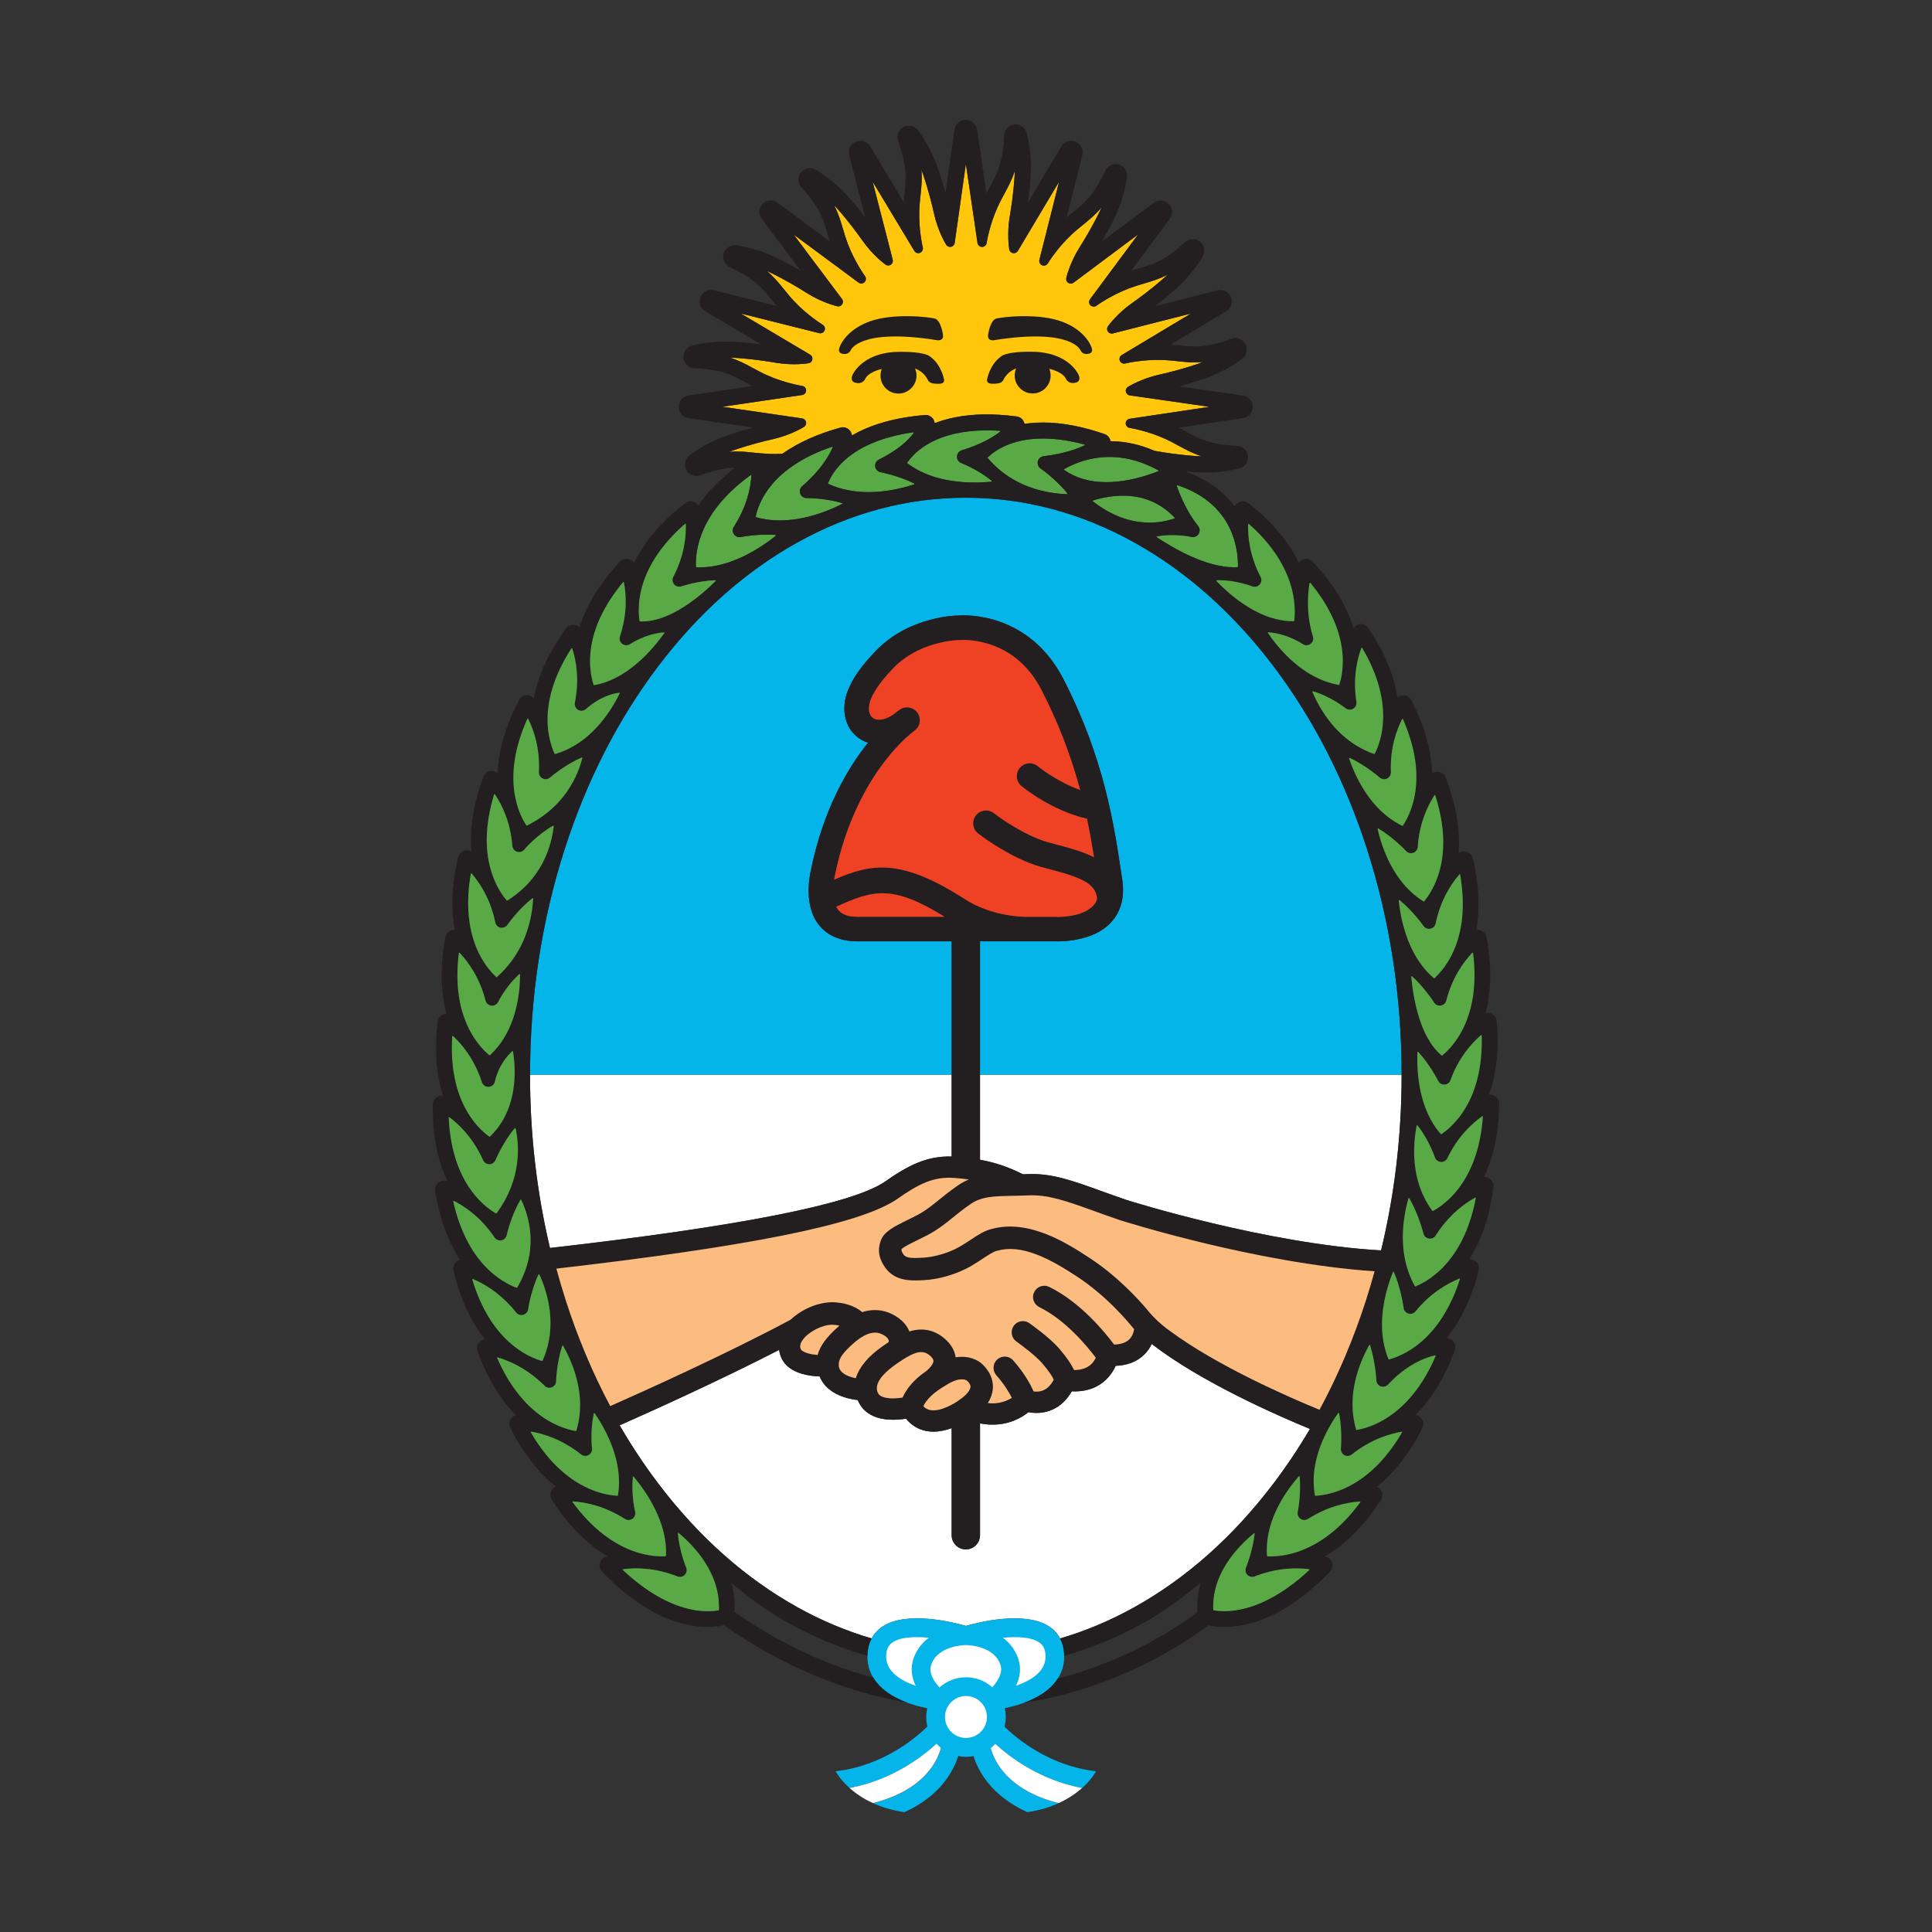 <svg width="70" height="70" xmlns="http://www.w3.org/2000/svg">
 <rect width="100%" height="100%" fill="#333333" stroke="none"/>
 <style type="text/css">.st0{fill:#FFC60B;}
	.st1{fill:#231F20;}
	.st2{fill:#59AA47;}
	.st3{fill:#05B4E9;}
	.st4{fill:#FFFFFF;}
	.st5{fill:#EF4123;}
	.st6{fill:#FCBC80;}</style>

 <g>
  <title>background</title>
  <rect fill="none" id="canvas_background" height="72" width="72" y="-1" x="-1"/>
 </g>
 <g>
  <title>Layer 1</title>
  <g id="svg_18">
   <path id="svg_19" d="m40.236,15.983c0.537,0.006 1.073,0.124 1.598,0.352l0.077,0.012c0.285,0.05 0.856,0.141 1.482,0.179c0.051,0.004 0.102,0.006 0.153,0.007c-0.327,-0.104 -0.572,-0.239 -0.828,-0.377c-0.16,-0.088 -0.321,-0.175 -0.509,-0.261c-0.623,-0.282 -1.214,-0.382 -1.279,-0.393c-0.082,-0.012 -0.143,-0.083 -0.143,-0.165s0.061,-0.153 0.143,-0.165l2.893,-0.433l-2.89,-0.415c-0.069,-0.01 -0.126,-0.062 -0.14,-0.131c-0.014,-0.068 0.016,-0.139 0.074,-0.176c0.019,-0.012 0.475,-0.297 1.132,-0.444c0.282,-0.061 0.843,-0.197 1.437,-0.403c0.049,-0.017 0.096,-0.035 0.145,-0.052c-0.343,0.029 -0.622,-0.001 -0.911,-0.032c-0.176,-0.019 -0.359,-0.039 -0.568,-0.045c-0.679,-0.023 -1.266,0.112 -1.331,0.127c-0.081,0.021 -0.163,-0.021 -0.196,-0.098c-0.031,-0.076 -0.002,-0.165 0.069,-0.207l2.507,-1.504l-2.829,0.721c-0.066,0.018 -0.14,-0.01 -0.179,-0.067c-0.04,-0.057 -0.04,-0.135 0.002,-0.191c0.013,-0.019 0.33,-0.46 0.875,-0.843c0.237,-0.166 0.705,-0.508 1.173,-0.924c0.039,-0.035 0.076,-0.069 0.113,-0.104c-0.305,0.158 -0.573,0.238 -0.852,0.32c-0.174,0.051 -0.349,0.104 -0.543,0.176c-0.666,0.252 -1.176,0.625 -1.181,0.629c-0.066,0.05 -0.159,0.042 -0.218,-0.017c-0.058,-0.059 -0.065,-0.15 -0.016,-0.218l1.742,-2.347l-2.34,1.747c-0.055,0.042 -0.133,0.044 -0.19,0.007c-0.058,-0.039 -0.088,-0.109 -0.072,-0.177c0.005,-0.023 0.129,-0.553 0.485,-1.115c0.155,-0.245 0.456,-0.739 0.73,-1.302c0.023,-0.047 0.044,-0.093 0.064,-0.14c-0.221,0.263 -0.44,0.44 -0.665,0.623c-0.144,0.117 -0.284,0.231 -0.433,0.371c-0.498,0.469 -0.816,0.977 -0.85,1.034c-0.043,0.071 -0.133,0.101 -0.207,0.068c-0.076,-0.032 -0.119,-0.116 -0.098,-0.196l0.714,-2.833l-1.496,2.511c-0.036,0.059 -0.107,0.091 -0.174,0.078c-0.069,-0.013 -0.123,-0.067 -0.135,-0.136c-0.004,-0.023 -0.094,-0.557 0.021,-1.216c0.05,-0.285 0.139,-0.858 0.174,-1.483c0.003,-0.051 0.006,-0.102 0.007,-0.153c-0.104,0.328 -0.238,0.574 -0.376,0.831c-0.085,0.157 -0.172,0.319 -0.257,0.509c-0.29,0.645 -0.385,1.254 -0.389,1.28c-0.012,0.08 -0.083,0.143 -0.165,0.143s-0.153,-0.061 -0.165,-0.143l-0.424,-2.869l-0.405,2.867c-0.01,0.069 -0.062,0.126 -0.132,0.141c-0.068,0.013 -0.139,-0.015 -0.175,-0.075c-0.031,-0.049 -0.303,-0.498 -0.443,-1.133c-0.062,-0.283 -0.198,-0.845 -0.402,-1.437c-0.018,-0.049 -0.036,-0.096 -0.053,-0.145c0.029,0.343 -0.001,0.622 -0.032,0.912c-0.02,0.178 -0.039,0.36 -0.046,0.568c-0.023,0.703 0.12,1.307 0.126,1.333c0.021,0.08 -0.021,0.162 -0.098,0.194c-0.076,0.033 -0.165,0.003 -0.207,-0.068l-1.511,-2.508l0.728,2.828c0.017,0.067 -0.01,0.14 -0.067,0.179c-0.058,0.04 -0.135,0.039 -0.192,-0.002c-0.048,-0.034 -0.47,-0.345 -0.842,-0.876c-0.166,-0.234 -0.507,-0.701 -0.924,-1.17c-0.034,-0.039 -0.068,-0.076 -0.104,-0.114c0.158,0.305 0.238,0.573 0.32,0.853c0.051,0.171 0.103,0.348 0.176,0.544c0.242,0.64 0.589,1.128 0.627,1.181c0.049,0.066 0.043,0.159 -0.016,0.218c-0.058,0.057 -0.152,0.065 -0.218,0.016l-2.351,-1.742l1.752,2.338c0.042,0.056 0.045,0.133 0.007,0.191s-0.109,0.087 -0.177,0.072c-0.022,-0.005 -0.547,-0.126 -1.115,-0.486c-0.244,-0.155 -0.737,-0.456 -1.302,-0.731c-0.046,-0.023 -0.092,-0.044 -0.139,-0.065c0.262,0.221 0.44,0.44 0.623,0.666c0.114,0.141 0.229,0.283 0.37,0.433c0.49,0.521 1.027,0.847 1.032,0.85c0.072,0.043 0.101,0.131 0.068,0.207c-0.032,0.076 -0.115,0.119 -0.195,0.098l-2.839,-0.712l2.515,1.493c0.059,0.036 0.091,0.106 0.078,0.174c-0.012,0.069 -0.067,0.123 -0.137,0.135c-0.022,0.004 -0.555,0.094 -1.215,-0.022c-0.284,-0.05 -0.855,-0.139 -1.483,-0.175c-0.051,-0.003 -0.103,-0.005 -0.153,-0.007c0.328,0.104 0.573,0.238 0.83,0.376c0.149,0.081 0.317,0.172 0.509,0.259c0.649,0.293 1.273,0.389 1.279,0.39c0.082,0.012 0.144,0.083 0.143,0.165c0,0.082 -0.061,0.153 -0.143,0.165l-2.895,0.426l2.896,0.422c0.069,0.01 0.125,0.062 0.14,0.132c0.014,0.068 -0.016,0.139 -0.074,0.175c-0.019,0.012 -0.478,0.299 -1.131,0.446c-0.283,0.063 -0.846,0.2 -1.436,0.407c-0.048,0.017 -0.096,0.035 -0.145,0.052c0.344,-0.03 0.622,-0.001 0.912,0.03c0.043,0.005 0.446,0.041 0.568,0.044c0.145,0.004 0.296,0.002 0.449,-0.008l0.034,-0.024c0.562,-0.39 1.259,-0.701 2.069,-0.923c0.104,-0.029 0.215,-0.005 0.297,0.063c0.068,0.055 0.11,0.136 0.12,0.221c0.148,-0.085 0.304,-0.164 0.468,-0.236c0.611,-0.265 1.342,-0.436 2.173,-0.504c0.103,-0.009 0.2,0.03 0.269,0.104c0.049,0.053 0.079,0.121 0.087,0.192c0.232,-0.089 0.479,-0.161 0.74,-0.213c0.655,-0.13 1.407,-0.14 2.233,-0.031c0.109,0.014 0.204,0.082 0.253,0.181c0.014,0.028 0.023,0.057 0.029,0.088c0.226,-0.035 0.458,-0.05 0.705,-0.05c0.669,0.005 1.407,0.146 2.193,0.418c0.109,0.038 0.189,0.127 0.215,0.24c0.001,0.009 0.001,0.014 0.003,0.02" class="st0"/>
   <path id="svg_20" d="m36.022,12.325c2.814,-0.447 3.123,0.364 3.123,0.364s0.074,0.183 0.302,0.127c0,0 0.191,-0.02 0.095,-0.247c0,0 -0.309,-0.921 -1.805,-1.08c0,0 -0.769,-0.102 -1.617,0.046c-0.249,0.044 -0.32,0.595 -0.32,0.595c-0.032,0.248 0.222,0.195 0.222,0.195" class="st1"/>
   <path id="svg_21" d="m33.623,12.872c-0.345,-0.155 -1.127,-0.123 -1.127,-0.123c-1.273,0.043 -1.606,0.832 -1.606,0.832c-0.112,0.265 0.111,0.288 0.111,0.288c0.265,0.066 0.352,-0.148 0.352,-0.148s0.072,-0.225 0.596,-0.353c-0.03,0.074 -0.047,0.155 -0.047,0.241c0,0.36 0.292,0.651 0.651,0.651s0.654,-0.294 0.654,-0.653c0,-0.091 -0.019,-0.177 -0.052,-0.255c0.18,0.069 0.355,0.195 0.466,0.421c0.046,0.093 0.143,0.133 0.385,0.133c0.26,0 0.197,-0.17 0.197,-0.17c-0.158,-0.668 -0.58,-0.864 -0.58,-0.864" class="st1"/>
   <path id="svg_22" d="m35.965,13.904c0.243,0 0.34,-0.04 0.385,-0.133c0.111,-0.226 0.286,-0.351 0.466,-0.421c-0.034,0.078 -0.052,0.165 -0.052,0.255c0,0.36 0.292,0.651 0.651,0.651s0.651,-0.291 0.651,-0.651c0,-0.085 -0.017,-0.166 -0.047,-0.241c0.524,0.13 0.596,0.353 0.596,0.353s0.087,0.214 0.352,0.148c0,0 0.224,-0.023 0.111,-0.287c0,0 -0.333,-0.789 -1.606,-0.832c0,0 -0.782,-0.034 -1.127,0.123c0,0 -0.422,0.196 -0.579,0.862c0.002,0.003 -0.062,0.173 0.199,0.173" class="st1"/>
   <path id="svg_23" d="m30.521,12.816c0.228,0.056 0.302,-0.127 0.302,-0.127s0.31,-0.812 3.123,-0.364c0,0 0.255,0.052 0.22,-0.195c0,0 -0.07,-0.551 -0.32,-0.595c-0.846,-0.148 -1.617,-0.046 -1.617,-0.046c-1.497,0.159 -1.805,1.081 -1.805,1.081c-0.095,0.227 0.097,0.246 0.097,0.246" class="st1"/>
   <path id="svg_24" d="m28.102,19.382c-0.632,-0.049 -1.253,0.075 -1.26,0.076c-0.096,0.02 -0.195,-0.021 -0.25,-0.102c-0.055,-0.081 -0.057,-0.187 -0.003,-0.27c0.475,-0.733 0.608,-1.415 0.637,-1.857c0,-0.007 -0.003,-0.013 -0.009,-0.017c-0.006,-0.003 -0.013,-0.003 -0.018,0.001c-1.879,1.352 -2.012,2.776 -1.982,3.325c0.001,0.009 0.008,0.016 0.017,0.016c0.041,0.002 0.082,0.003 0.123,0.003c1.143,0 2.211,-0.711 2.755,-1.145c0.006,-0.004 0.008,-0.011 0.006,-0.018c-0.003,-0.007 -0.008,-0.012 -0.016,-0.012" class="st2"/>
   <path id="svg_25" d="m30.508,18.226c-0.197,-0.059 -0.418,-0.105 -0.656,-0.137c-0.355,-0.047 -0.623,-0.045 -0.625,-0.045l-0.002,0c-0.102,0 -0.194,-0.063 -0.23,-0.158c-0.037,-0.096 -0.008,-0.205 0.069,-0.271c0.653,-0.561 0.96,-1.074 1.103,-1.406c0.003,-0.007 0.002,-0.013 -0.003,-0.019c-0.005,-0.005 -0.012,-0.007 -0.018,-0.005c-2.187,0.742 -2.665,2.019 -2.768,2.533c-0.002,0.009 0.004,0.018 0.012,0.02c0.222,0.063 0.512,0.116 0.868,0.116c0.407,0 0.899,-0.068 1.473,-0.266c0.262,-0.09 0.524,-0.202 0.779,-0.331c0.006,-0.003 0.01,-0.01 0.009,-0.017c0.001,-0.006 -0.004,-0.012 -0.011,-0.014" class="st2"/>
   <path id="svg_26" d="m33.125,17.519c-0.571,-0.286 -1.211,-0.407 -1.217,-0.409c-0.104,-0.02 -0.183,-0.103 -0.198,-0.207c-0.014,-0.105 0.04,-0.206 0.135,-0.252c0.717,-0.352 1.079,-0.717 1.258,-0.96c0.004,-0.006 0.004,-0.013 0.001,-0.019c-0.004,-0.006 -0.01,-0.009 -0.018,-0.008c-1.118,0.156 -2.008,0.536 -2.573,1.096c-0.291,0.288 -0.441,0.567 -0.515,0.75c-0.004,0.009 0.001,0.019 0.009,0.022c0.486,0.225 1,0.299 1.462,0.299c0.312,0 0.601,-0.034 0.843,-0.076c0.268,-0.048 0.542,-0.117 0.809,-0.204c0.007,-0.002 0.012,-0.008 0.012,-0.015c0.003,-0.008 -0.002,-0.015 -0.008,-0.017" class="st2"/>
   <path id="svg_27" d="m34.833,16.778c-0.098,-0.037 -0.162,-0.132 -0.158,-0.237c0.003,-0.105 0.072,-0.196 0.172,-0.227c0.714,-0.217 1.152,-0.488 1.394,-0.677c0.006,-0.004 0.008,-0.012 0.006,-0.019c-0.002,-0.007 -0.008,-0.012 -0.015,-0.012c-1.1,-0.073 -2.03,0.11 -2.694,0.53c-0.348,0.22 -0.555,0.46 -0.668,0.624c-0.005,0.008 -0.004,0.018 0.004,0.023c0.745,0.566 1.709,0.698 2.444,0.698c0.23,0 0.437,-0.013 0.608,-0.029c0.007,-0.001 0.013,-0.006 0.015,-0.012c0.002,-0.007 0,-0.013 -0.005,-0.018c-0.491,-0.412 -1.098,-0.641 -1.103,-0.644" class="st2"/>
   <path id="svg_28" d="m37.702,16.973c-0.083,-0.057 -0.123,-0.161 -0.099,-0.26c0.024,-0.098 0.107,-0.172 0.208,-0.184c0.722,-0.087 1.205,-0.261 1.484,-0.391c0.007,-0.003 0.011,-0.01 0.01,-0.017c0,-0.007 -0.006,-0.013 -0.013,-0.015c-1.05,-0.285 -1.99,-0.29 -2.719,-0.015c-0.388,0.147 -0.641,0.342 -0.785,0.479c-0.006,0.007 -0.007,0.017 -0.002,0.024c0.914,1.091 2.193,1.289 2.873,1.311l0,0c0.007,0 0.012,-0.004 0.015,-0.009c0.003,-0.006 0.003,-0.013 -0.002,-0.019c-0.404,-0.513 -0.964,-0.9 -0.97,-0.904" class="st2"/>
   <path id="svg_29" d="m44.838,20.549c0.009,0 0.016,-0.008 0.016,-0.017c0.004,-0.234 -0.019,-0.698 -0.212,-1.193c-0.329,-0.841 -0.996,-1.433 -1.985,-1.763c-0.006,-0.002 -0.013,0 -0.018,0.005c-0.005,0.005 -0.006,0.011 -0.004,0.018c0.136,0.393 0.381,0.966 0.778,1.463c0.065,0.082 0.071,0.195 0.016,0.283c-0.056,0.088 -0.162,0.131 -0.263,0.107c-0.006,-0.002 -0.612,-0.142 -1.248,-0.019c-0.007,0.002 -0.012,0.007 -0.014,0.014c-0.001,0.007 0.002,0.014 0.008,0.018c0.623,0.414 1.791,1.089 2.796,1.089c0.045,-0.002 0.088,-0.002 0.13,-0.005" class="st2"/>
   <path id="svg_30" d="m42.567,18.774c0.002,-0.006 0,-0.012 -0.004,-0.016c-0.545,-0.577 -1.243,-0.844 -2.076,-0.794c-0.293,0.018 -0.592,0.074 -0.889,0.168c-0.006,0.002 -0.011,0.007 -0.012,0.013c-0.001,0.007 0.002,0.013 0.006,0.017c0.661,0.513 1.353,0.772 2.061,0.772c0.039,0 0.077,-0.001 0.117,-0.003c0.338,-0.014 0.614,-0.088 0.785,-0.148c0.007,0.002 0.011,-0.004 0.012,-0.009" class="st2"/>
   <path id="svg_31" d="m38.548,17.012c0,0.006 0.003,0.011 0.007,0.015c0.419,0.295 0.93,0.443 1.528,0.443c0.25,0 0.517,-0.026 0.797,-0.078c0.443,-0.082 0.835,-0.218 1.086,-0.317c0.006,-0.002 0.01,-0.008 0.011,-0.015c0,-0.007 -0.003,-0.013 -0.009,-0.016c-0.401,-0.222 -0.81,-0.37 -1.216,-0.44c-0.434,-0.073 -0.87,-0.06 -1.297,0.041c-0.397,0.093 -0.708,0.245 -0.9,0.353c-0.003,0.002 -0.007,0.009 -0.007,0.014" class="st2"/>
   <path id="svg_32" d="m34.481,34.104l-3.422,0c-0.745,0 -1.156,-0.31 -1.37,-0.57c-0.184,-0.224 -0.304,-0.511 -0.358,-0.842c-0.006,-0.026 -0.01,-0.051 -0.011,-0.077c-0.04,-0.311 -0.025,-0.659 0.049,-1.035c0.446,-2.237 1.343,-3.749 2.082,-4.673c-0.081,-0.026 -0.16,-0.06 -0.237,-0.104c-0.473,-0.268 -0.702,-0.813 -0.598,-1.422c0.127,-0.743 0.831,-1.497 0.955,-1.626c1.178,-1.378 2.929,-1.453 3.147,-1.456c0.26,-0.02 2.566,-0.12 3.81,2.302c1.486,2.892 1.838,5.279 2.121,7.196l0.014,0.091c0.049,0.335 0.027,0.615 -0.035,0.846c-0.005,0.026 -0.012,0.051 -0.022,0.076c-0.084,0.266 -0.218,0.464 -0.347,0.603c-0.309,0.334 -0.761,0.55 -1.346,0.644c-0.247,0.04 -0.464,0.048 -0.604,0.048c-0.067,0 -0.116,-0.002 -0.14,-0.003l-0.985,0l-0.017,0l-0.022,0l-1.638,0l0,4.839l15.277,0c0,-2.832 -0.422,-5.581 -1.25,-8.166c-0.801,-2.494 -1.945,-4.732 -3.403,-6.653c-1.453,-1.915 -3.142,-3.416 -5.022,-4.464c-1.938,-1.081 -3.996,-1.629 -6.115,-1.629s-4.178,0.547 -6.115,1.629c-1.879,1.047 -3.569,2.549 -5.021,4.464c-1.457,1.921 -2.603,4.159 -3.403,6.653c-0.83,2.586 -1.25,5.333 -1.25,8.166l15.276,0c0,-0.001 0,-4.837 0,-4.837z" class="st3"/>
   <path id="svg_33" d="m19.204,38.944c0,2.15 0.244,4.251 0.723,6.271c6.832,-0.778 10.91,-1.582 12.121,-2.391c0.85,-0.6 1.536,-0.948 2.432,-0.922l0,-2.958l-15.276,0z" class="st4"/>
   <path id="svg_34" d="m35.507,42.019c0.614,0.111 1.057,0.28 1.56,0.527c0.049,-0.002 0.1,-0.004 0.151,-0.006c0.875,-0.04 1.62,0.23 2.65,0.601c0.282,0.102 0.601,0.217 0.949,0.336c0.149,0.047 5.064,1.588 9.222,1.827c0.494,-2.045 0.744,-4.177 0.744,-6.359l-15.276,0l0,3.074z" class="st4"/>
   <path id="svg_35" d="m41.731,48.694c-0.063,0.134 -0.152,0.271 -0.281,0.395c-0.256,0.248 -0.601,0.382 -1.026,0.399c-0.054,0.121 -0.136,0.264 -0.254,0.401c-0.232,0.265 -0.645,0.554 -1.337,0.522c-0.062,0.111 -0.151,0.241 -0.27,0.362c-0.343,0.347 -0.797,0.483 -1.299,0.395c-0.118,0.095 -0.295,0.214 -0.528,0.306c-0.288,0.114 -0.707,0.202 -1.226,0.099l0,4.052c0,0.283 -0.231,0.514 -0.514,0.514c-0.284,0 -0.514,-0.231 -0.514,-0.514l0,-3.88c-0.202,0.074 -0.429,0.128 -0.66,0.128c-0.089,0 -0.18,-0.008 -0.269,-0.026c-0.286,-0.057 -0.533,-0.209 -0.725,-0.444c-0.343,0.055 -0.941,0.093 -1.366,-0.197c-0.175,-0.119 -0.305,-0.282 -0.382,-0.479c-0.137,-0.015 -0.307,-0.046 -0.483,-0.101c-0.448,-0.143 -0.757,-0.405 -0.897,-0.753c-0.104,-0.004 -0.227,-0.013 -0.352,-0.033c-0.369,-0.057 -0.85,-0.216 -1.039,-0.647c-0.041,-0.093 -0.066,-0.187 -0.078,-0.283c-2.177,1.12 -4.663,2.239 -5.779,2.733c0.431,0.743 0.9,1.451 1.408,2.12c1.452,1.915 3.142,3.416 5.021,4.464c0.878,0.489 1.78,0.867 2.701,1.138c0.093,-0.174 0.227,-0.322 0.4,-0.436c0.876,-0.572 2.542,-0.155 3.014,-0.021c0.471,-0.135 2.137,-0.551 3.014,0.021c0.173,0.114 0.308,0.261 0.4,0.436c0.922,-0.269 1.825,-0.648 2.702,-1.138c1.88,-1.048 3.57,-2.55 5.022,-4.464c0.478,-0.63 0.922,-1.294 1.332,-1.989c-1.241,-0.511 -3.976,-1.718 -5.735,-3.08" class="st4"/>
   <path id="svg_36" d="m36.396,62.562c0.028,-0.112 0.044,-0.23 0.044,-0.35c0,-0.111 -0.013,-0.218 -0.037,-0.322c0.515,-0.103 1.348,-0.35 1.812,-0.915c0.27,-0.33 0.382,-0.718 0.334,-1.151c-0.043,-0.382 -0.23,-0.691 -0.541,-0.894c-0.876,-0.572 -2.542,-0.155 -3.014,-0.021c-0.471,-0.135 -2.137,-0.551 -3.014,0.021c-0.311,0.203 -0.497,0.512 -0.541,0.894c-0.049,0.434 0.063,0.822 0.334,1.151c0.466,0.569 1.309,0.816 1.823,0.918c-0.024,0.103 -0.036,0.209 -0.036,0.319c0,0.118 0.014,0.232 0.041,0.342c-0.371,0.367 -1.58,1.428 -3.326,1.622c0.05,0.09 0.205,0.339 0.509,0.61c1.551,-0.291 2.649,-1.143 3.15,-1.607c0.049,0.055 0.104,0.106 0.161,0.152c-0.11,0.427 -0.573,1.526 -2.463,2.002c0.313,0.142 0.689,0.259 1.138,0.325c1.314,-0.596 1.782,-1.505 1.947,-2.033c0.092,0.019 0.186,0.028 0.283,0.028c0.093,0 0.184,-0.009 0.272,-0.026c0.166,0.529 0.636,1.435 1.947,2.03c0.448,-0.064 0.825,-0.182 1.138,-0.325c-1.881,-0.474 -2.348,-1.558 -2.461,-1.994c0.059,-0.047 0.115,-0.098 0.165,-0.154c0.504,0.464 1.599,1.312 3.144,1.602c0.304,-0.271 0.458,-0.521 0.508,-0.61c-1.732,-0.196 -2.934,-1.238 -3.317,-1.614" class="st3"/>
   <path id="svg_37" d="m37.637,59.498c0.141,0.092 0.216,0.22 0.237,0.4c0.028,0.248 -0.032,0.459 -0.183,0.644c-0.201,0.247 -0.541,0.418 -0.878,0.536c0.165,-0.344 0.189,-0.689 0.068,-1.016c-0.121,-0.324 -0.32,-0.555 -0.544,-0.722c0.515,-0.05 1.019,-0.027 1.3,0.158" class="st4"/>
   <path id="svg_38" d="m33.746,60.298c0.253,-0.684 1.21,-0.694 1.248,-0.694c0.003,0 0.259,-0.002 0.546,0.091c0.36,0.115 0.596,0.318 0.702,0.603c0.115,0.31 -0.103,0.631 -0.29,0.834c-0.254,-0.225 -0.588,-0.361 -0.953,-0.361c-0.368,0 -0.706,0.14 -0.96,0.368c-0.188,-0.202 -0.411,-0.527 -0.293,-0.841" class="st4"/>
   <path id="svg_39" d="m33.177,61.078c-0.337,-0.116 -0.676,-0.289 -0.878,-0.536c-0.151,-0.185 -0.212,-0.396 -0.184,-0.644c0.021,-0.181 0.095,-0.309 0.237,-0.4c0.2,-0.131 0.512,-0.181 0.86,-0.181c0.143,0 0.291,0.008 0.441,0.023c-0.225,0.166 -0.424,0.397 -0.544,0.722c-0.14,0.376 -0.073,0.725 0.068,1.016" class="st4"/>
   <path id="svg_40" d="m34.239,62.209c0,-0.419 0.342,-0.76 0.76,-0.76c0.42,0 0.76,0.342 0.76,0.76c0,0.42 -0.342,0.76 -0.76,0.76c-0.418,0.002 -0.76,-0.339 -0.76,-0.76" class="st4"/>
   <path id="svg_41" d="m39.205,64.783c-1.544,-0.29 -2.64,-1.137 -3.144,-1.601c-0.05,0.055 -0.106,0.107 -0.165,0.154c0.114,0.436 0.58,1.52 2.461,1.994c0.363,-0.165 0.64,-0.362 0.848,-0.547" class="st4"/>
   <path id="svg_42" d="m33.932,63.176c-0.501,0.463 -1.6,1.316 -3.15,1.607c0.208,0.186 0.486,0.383 0.848,0.546c1.89,-0.476 2.353,-1.575 2.463,-2.002c-0.057,-0.045 -0.11,-0.096 -0.161,-0.151" class="st4"/>
   <path id="svg_43" d="m54.109,43.013c0.014,-0.11 -0.029,-0.219 -0.113,-0.291c-0.064,-0.054 -0.148,-0.081 -0.229,-0.077c0.066,-0.138 0.126,-0.281 0.181,-0.429c0.239,-0.649 0.363,-1.397 0.371,-2.223c0.002,-0.111 -0.053,-0.214 -0.145,-0.275c-0.067,-0.046 -0.148,-0.063 -0.225,-0.053c0.049,-0.137 0.092,-0.278 0.13,-0.421c0.173,-0.669 0.223,-1.427 0.15,-2.249c-0.01,-0.11 -0.074,-0.207 -0.171,-0.259c-0.072,-0.04 -0.154,-0.049 -0.233,-0.03c0.043,-0.161 0.077,-0.328 0.104,-0.496c0.107,-0.683 0.083,-1.441 -0.07,-2.253c-0.021,-0.109 -0.094,-0.199 -0.196,-0.242c-0.055,-0.023 -0.116,-0.03 -0.174,-0.021c0.021,-0.116 0.038,-0.233 0.05,-0.348c0.074,-0.687 0.015,-1.443 -0.177,-2.247c-0.026,-0.108 -0.103,-0.195 -0.207,-0.233s-0.219,-0.021 -0.307,0.045c0,0.001 0,0.001 0,0.001c0.014,-0.178 0.019,-0.361 0.013,-0.544c-0.021,-0.691 -0.184,-1.432 -0.484,-2.202c-0.041,-0.103 -0.129,-0.178 -0.237,-0.201c-0.089,-0.019 -0.18,0 -0.252,0.049c-0.005,-0.166 -0.019,-0.335 -0.042,-0.503c-0.092,-0.685 -0.331,-1.405 -0.71,-2.14c-0.05,-0.099 -0.147,-0.164 -0.256,-0.175c-0.089,-0.01 -0.178,0.018 -0.246,0.074c-0.024,-0.153 -0.056,-0.309 -0.096,-0.464c-0.172,-0.669 -0.494,-1.358 -0.957,-2.046c-0.061,-0.091 -0.167,-0.145 -0.275,-0.145c-0.107,0.001 -0.207,0.053 -0.267,0.142c-0.055,-0.18 -0.122,-0.36 -0.2,-0.539c-0.279,-0.634 -0.708,-1.262 -1.276,-1.867c-0.078,-0.083 -0.196,-0.121 -0.308,-0.096c-0.08,0.018 -0.15,0.064 -0.198,0.13c-0.086,-0.179 -0.185,-0.356 -0.296,-0.528c-0.372,-0.579 -0.885,-1.127 -1.527,-1.625c-0.088,-0.068 -0.202,-0.087 -0.307,-0.051c-0.084,0.029 -0.151,0.089 -0.189,0.167c-0.426,-0.57 -1.03,-0.996 -1.795,-1.271c0.134,0.013 0.27,0.025 0.412,0.033c0.907,0.055 1.547,-0.137 1.573,-0.145c0.192,-0.058 0.316,-0.248 0.291,-0.447c-0.025,-0.199 -0.19,-0.352 -0.392,-0.363c-0.991,-0.048 -1.363,-0.25 -1.834,-0.508c-0.09,-0.05 -0.183,-0.1 -0.281,-0.15l2.325,-0.347c0.203,-0.03 0.354,-0.205 0.353,-0.411s-0.152,-0.38 -0.355,-0.409l-2.307,-0.331c0.267,-0.071 0.578,-0.163 0.898,-0.274c0.859,-0.297 1.376,-0.719 1.398,-0.737c0.155,-0.128 0.196,-0.349 0.097,-0.525c-0.1,-0.175 -0.311,-0.253 -0.501,-0.185c-0.933,0.336 -1.355,0.291 -1.889,0.235c-0.101,-0.011 -0.204,-0.022 -0.313,-0.031l2.011,-1.206c0.177,-0.106 0.248,-0.326 0.169,-0.515c-0.079,-0.19 -0.285,-0.293 -0.485,-0.243l-2.265,0.577c0.22,-0.169 0.475,-0.374 0.73,-0.601c0.68,-0.604 0.995,-1.192 1.009,-1.217c0.094,-0.178 0.047,-0.398 -0.112,-0.522c-0.159,-0.124 -0.384,-0.115 -0.534,0.021c-0.734,0.668 -1.14,0.788 -1.655,0.941c-0.096,0.028 -0.194,0.057 -0.296,0.09l1.394,-1.879c0.123,-0.165 0.106,-0.396 -0.041,-0.541c-0.146,-0.146 -0.376,-0.162 -0.541,-0.039l-1.878,1.403c0.14,-0.243 0.298,-0.531 0.447,-0.841c0.396,-0.819 0.462,-1.482 0.465,-1.511c0.019,-0.201 -0.109,-0.386 -0.304,-0.44c-0.195,-0.052 -0.399,0.042 -0.484,0.224c-0.421,0.898 -0.75,1.165 -1.167,1.504c-0.076,0.062 -0.155,0.126 -0.236,0.194l0.57,-2.264c0.05,-0.199 -0.053,-0.406 -0.244,-0.484c-0.19,-0.078 -0.409,-0.006 -0.515,0.171l-1.205,2.022c0.037,-0.278 0.072,-0.609 0.092,-0.955c0.052,-0.908 -0.142,-1.546 -0.15,-1.573c-0.059,-0.192 -0.248,-0.315 -0.448,-0.289s-0.352,0.191 -0.361,0.393c-0.045,0.991 -0.247,1.364 -0.503,1.836c-0.046,0.085 -0.093,0.172 -0.141,0.265l-0.337,-2.306c-0.03,-0.204 -0.204,-0.355 -0.41,-0.355l-0.001,0c-0.207,0.001 -0.381,0.152 -0.41,0.357l-0.328,2.292c-0.071,-0.264 -0.161,-0.571 -0.269,-0.887c-0.297,-0.859 -0.719,-1.376 -0.736,-1.398c-0.129,-0.155 -0.349,-0.196 -0.525,-0.097c-0.175,0.1 -0.253,0.311 -0.185,0.501c0.336,0.934 0.29,1.355 0.233,1.89c-0.011,0.103 -0.022,0.208 -0.031,0.32l-1.217,-2.019c-0.106,-0.176 -0.326,-0.248 -0.515,-0.168c-0.19,0.079 -0.293,0.286 -0.242,0.486l0.579,2.253c-0.168,-0.22 -0.37,-0.47 -0.593,-0.722c-0.604,-0.68 -1.191,-0.996 -1.216,-1.009c-0.178,-0.094 -0.398,-0.048 -0.523,0.112c-0.124,0.158 -0.115,0.384 0.021,0.534c0.668,0.734 0.788,1.14 0.94,1.655c0.029,0.098 0.058,0.198 0.092,0.303l-1.891,-1.399c-0.165,-0.123 -0.396,-0.105 -0.541,0.041c-0.146,0.147 -0.161,0.376 -0.038,0.541l1.401,1.869c-0.24,-0.139 -0.525,-0.294 -0.83,-0.442c-0.818,-0.396 -1.482,-0.463 -1.51,-0.465c-0.201,-0.019 -0.386,0.109 -0.44,0.303c-0.053,0.195 0.041,0.399 0.224,0.485c0.898,0.422 1.165,0.751 1.503,1.169c0.063,0.078 0.128,0.157 0.198,0.24l-2.277,-0.57c-0.2,-0.05 -0.406,0.054 -0.484,0.245c-0.078,0.19 -0.005,0.409 0.171,0.514l2.019,1.198c-0.276,-0.037 -0.603,-0.071 -0.944,-0.091c-0.908,-0.052 -1.546,0.141 -1.573,0.148c-0.193,0.059 -0.315,0.248 -0.289,0.448s0.191,0.352 0.392,0.362c0.991,0.045 1.364,0.248 1.835,0.504c0.087,0.047 0.174,0.095 0.269,0.144l-2.316,0.341c-0.204,0.03 -0.354,0.204 -0.354,0.411c0,0.206 0.151,0.38 0.354,0.41l2.333,0.34c-0.27,0.072 -0.589,0.166 -0.915,0.28c-0.858,0.299 -1.375,0.722 -1.396,0.741c-0.155,0.128 -0.196,0.349 -0.095,0.525c0.101,0.175 0.312,0.252 0.502,0.184c0.542,-0.196 0.91,-0.263 1.23,-0.274c-0.5,0.437 -0.858,0.785 -1.037,1.01c-0.093,0.117 -0.18,0.239 -0.261,0.362c-0.04,-0.064 -0.1,-0.114 -0.173,-0.139c-0.105,-0.036 -0.22,-0.017 -0.307,0.05c-0.657,0.509 -1.181,1.062 -1.557,1.644c-0.11,0.169 -0.208,0.345 -0.293,0.521c-0.049,-0.075 -0.128,-0.128 -0.219,-0.144c-0.109,-0.019 -0.219,0.019 -0.295,0.099c-0.568,0.605 -0.997,1.234 -1.275,1.867c-0.074,0.169 -0.139,0.341 -0.192,0.512c-0.056,-0.054 -0.131,-0.087 -0.211,-0.091c-0.102,-0.004 -0.208,0.044 -0.274,0.135c-0.491,0.666 -0.841,1.34 -1.041,2.002c-0.052,0.174 -0.095,0.35 -0.127,0.525c-0.069,-0.078 -0.171,-0.12 -0.278,-0.109c-0.11,0.011 -0.206,0.076 -0.257,0.173c-0.385,0.732 -0.631,1.449 -0.73,2.134c-0.025,0.17 -0.04,0.342 -0.047,0.51c-0.078,-0.063 -0.181,-0.088 -0.28,-0.065c-0.108,0.025 -0.196,0.101 -0.234,0.205c-0.29,0.772 -0.443,1.515 -0.454,2.206c-0.003,0.168 0.003,0.337 0.018,0.501c-0.084,-0.049 -0.185,-0.058 -0.277,-0.025c-0.104,0.039 -0.182,0.125 -0.207,0.233c-0.191,0.804 -0.25,1.56 -0.176,2.247c0.014,0.13 0.033,0.257 0.056,0.384c-0.049,-0.003 -0.099,0.005 -0.144,0.024c-0.102,0.043 -0.175,0.133 -0.196,0.242c-0.153,0.812 -0.177,1.57 -0.07,2.253c0.028,0.174 0.063,0.347 0.108,0.513c-0.045,0.002 -0.09,0.013 -0.132,0.034c-0.1,0.049 -0.167,0.144 -0.181,0.253c-0.102,0.82 -0.077,1.577 0.072,2.252c0.032,0.147 0.071,0.292 0.116,0.432c-0.074,-0.009 -0.15,0.007 -0.216,0.049c-0.093,0.059 -0.15,0.16 -0.152,0.271c-0.015,0.826 0.089,1.577 0.31,2.233c0.063,0.19 0.139,0.375 0.223,0.551c-0.022,-0.007 -0.036,-0.01 -0.041,-0.012c-0.107,-0.028 -0.22,0 -0.303,0.074c-0.082,0.074 -0.121,0.184 -0.103,0.294c0.129,0.816 0.363,1.537 0.695,2.146c0.063,0.118 0.132,0.232 0.203,0.342c-0.057,0.015 -0.11,0.046 -0.152,0.09c-0.076,0.081 -0.107,0.194 -0.082,0.301c0.19,0.804 0.478,1.507 0.854,2.09c0.089,0.138 0.184,0.27 0.284,0.397c-0.088,0.01 -0.169,0.055 -0.224,0.128c-0.067,0.089 -0.084,0.205 -0.046,0.309c0.283,0.777 0.649,1.442 1.091,1.979c0.096,0.117 0.198,0.23 0.303,0.336c-0.078,0.023 -0.148,0.075 -0.19,0.149c-0.056,0.097 -0.059,0.214 -0.01,0.313c0.372,0.74 0.815,1.358 1.316,1.839c0.106,0.102 0.216,0.198 0.329,0.289c-0.073,0.032 -0.134,0.09 -0.167,0.165c-0.046,0.102 -0.038,0.219 0.023,0.312c0.447,0.697 0.953,1.266 1.503,1.694c0.166,0.129 0.338,0.247 0.513,0.349c-0.039,0.011 -0.062,0.02 -0.07,0.022c-0.105,0.038 -0.183,0.125 -0.209,0.234c-0.026,0.109 0.005,0.222 0.083,0.303c0.57,0.594 1.158,1.064 1.749,1.399c0.481,0.272 0.966,0.456 1.44,0.544c0.412,0.077 0.827,0.081 1.162,0.014c0.024,-0.003 0.045,-0.008 0.065,-0.015c1.022,0.718 2.101,1.32 3.214,1.79c0.933,0.394 1.891,0.697 2.847,0.9c0.201,0.043 0.392,0.079 0.574,0.11c-0.398,-0.148 -0.813,-0.372 -1.093,-0.714c-0.049,-0.059 -0.091,-0.122 -0.13,-0.186c-0.659,-0.179 -1.316,-0.405 -1.96,-0.676c-1.064,-0.449 -2.098,-1.025 -3.076,-1.71c0.005,-0.019 0.008,-0.032 0.009,-0.037c0.015,-0.333 -0.022,-0.666 -0.11,-0.996c0.707,0.569 1.334,1.033 2.024,1.417c0.939,0.523 1.907,0.926 2.899,1.209c0.001,-0.056 0.004,-0.115 0.011,-0.172c0.019,-0.168 0.067,-0.321 0.141,-0.458c-0.922,-0.269 -1.824,-0.648 -2.701,-1.137c-1.879,-1.048 -3.569,-2.55 -5.021,-4.464c-0.508,-0.669 -0.977,-1.377 -1.408,-2.121c1.116,-0.493 3.601,-1.614 5.778,-2.733c0.012,0.096 0.039,0.19 0.078,0.283c0.188,0.432 0.669,0.59 1.039,0.647c0.126,0.02 0.248,0.029 0.352,0.033c0.14,0.348 0.447,0.611 0.897,0.753c0.176,0.056 0.347,0.086 0.483,0.102c0.077,0.197 0.206,0.36 0.382,0.479c0.426,0.289 1.024,0.251 1.366,0.196c0.192,0.235 0.439,0.386 0.724,0.444c0.09,0.018 0.18,0.026 0.269,0.026c0.232,0 0.458,-0.054 0.66,-0.128l0,3.88c0,0.283 0.23,0.514 0.514,0.514c0.283,0 0.514,-0.231 0.514,-0.514l0,-4.051c0.519,0.103 0.937,0.015 1.226,-0.099c0.234,-0.092 0.41,-0.211 0.528,-0.306c0.502,0.088 0.957,-0.048 1.299,-0.395c0.12,-0.122 0.208,-0.251 0.27,-0.362c0.692,0.032 1.106,-0.256 1.337,-0.522c0.12,-0.138 0.201,-0.28 0.254,-0.401c0.425,-0.018 0.769,-0.151 1.026,-0.399c0.129,-0.124 0.219,-0.261 0.281,-0.395c1.759,1.363 4.495,2.569 5.733,3.08c-0.41,0.696 -0.853,1.36 -1.332,1.99c-1.453,1.915 -3.142,3.416 -5.022,4.464c-0.878,0.489 -1.78,0.867 -2.702,1.138c0.072,0.137 0.121,0.29 0.14,0.458c0.007,0.058 0.01,0.116 0.011,0.173c0.993,-0.284 1.961,-0.686 2.901,-1.21c0.736,-0.41 1.415,-0.925 2.044,-1.433c-0.093,0.334 -0.133,0.671 -0.117,1.006c-0.001,0.018 0.003,0.033 0.005,0.049c-0.301,0.231 -1.096,0.803 -2.257,1.37c-0.873,0.427 -1.78,0.767 -2.694,1.011c-0.039,0.01 -0.076,0.019 -0.115,0.029c-0.035,0.053 -0.071,0.106 -0.112,0.156c-0.285,0.348 -0.711,0.575 -1.117,0.723c0.507,-0.078 1.012,-0.183 1.516,-0.318c0.954,-0.254 1.9,-0.611 2.811,-1.057c1.224,-0.6 2.045,-1.196 2.358,-1.437c0.017,0.006 0.034,0.013 0.049,0.017c0.346,0.068 0.757,0.064 1.17,-0.013c0.474,-0.089 0.958,-0.272 1.44,-0.544c0.591,-0.335 1.179,-0.805 1.749,-1.399c0.077,-0.08 0.108,-0.194 0.083,-0.303c-0.026,-0.109 -0.104,-0.196 -0.21,-0.234c-0.008,-0.003 -0.026,-0.009 -0.051,-0.017c0.178,-0.105 0.353,-0.224 0.522,-0.355c0.548,-0.427 1.054,-0.996 1.503,-1.694c0.06,-0.093 0.069,-0.211 0.023,-0.312c-0.035,-0.075 -0.094,-0.134 -0.167,-0.165c0.113,-0.091 0.223,-0.187 0.329,-0.289c0.502,-0.481 0.944,-1.1 1.316,-1.839c0.05,-0.1 0.047,-0.217 -0.01,-0.313c-0.051,-0.087 -0.138,-0.145 -0.237,-0.158c0.115,-0.115 0.227,-0.237 0.331,-0.364c0.442,-0.536 0.809,-1.202 1.091,-1.978c0.036,-0.098 0.022,-0.208 -0.037,-0.295c-0.058,-0.086 -0.155,-0.141 -0.259,-0.145l-0.001,0c0.097,-0.119 0.189,-0.245 0.276,-0.374c0.385,-0.577 0.684,-1.275 0.887,-2.076c0.028,-0.108 -0.002,-0.221 -0.076,-0.302c-0.068,-0.074 -0.166,-0.112 -0.264,-0.105c0.09,-0.142 0.174,-0.29 0.251,-0.443c0.313,-0.623 0.522,-1.352 0.622,-2.172m-0.389,-2.569c0.006,0.003 0.009,0.01 0.009,0.016c-0.041,0.563 -0.145,1.08 -0.31,1.536c-0.167,0.461 -0.396,0.865 -0.682,1.202c-0.337,0.395 -0.683,0.605 -0.817,0.678c-0.003,0.001 -0.005,0.002 -0.008,0.002c-0.005,0 -0.01,-0.003 -0.013,-0.007c-0.454,-0.616 -0.676,-1.371 -0.66,-2.246c0.005,-0.279 0.036,-0.563 0.09,-0.843c0.001,-0.007 0.006,-0.012 0.013,-0.013c0.006,-0.002 0.013,0.001 0.018,0.006c0.405,0.498 0.63,1.152 0.632,1.159c0.032,0.094 0.117,0.159 0.217,0.165c0.099,0.007 0.192,-0.049 0.235,-0.139c0.375,-0.781 0.892,-1.255 1.26,-1.515c0.004,-0.005 0.01,-0.005 0.016,-0.001m-0.061,-2.938c0.005,-0.004 0.012,-0.005 0.018,-0.003c0.007,0.003 0.011,0.008 0.011,0.015c0.015,0.565 -0.037,1.09 -0.155,1.56c-0.121,0.475 -0.309,0.899 -0.559,1.261c-0.295,0.426 -0.62,0.668 -0.745,0.753c-0.003,0.002 -0.006,0.003 -0.009,0.003c-0.005,0 -0.01,-0.002 -0.013,-0.006c-0.799,-0.905 -0.875,-2.246 -0.849,-2.966c0,-0.007 0.005,-0.013 0.012,-0.016c0.007,-0.002 0.013,-0.001 0.019,0.005c0.433,0.47 0.719,1.041 0.721,1.047c0.044,0.088 0.133,0.142 0.233,0.136c0.097,-0.006 0.183,-0.069 0.216,-0.16c0.292,-0.815 0.759,-1.336 1.1,-1.629m-0.319,-2.985c0.005,-0.005 0.012,-0.007 0.018,-0.005c0.006,0.002 0.011,0.008 0.012,0.014c0.07,0.56 0.069,1.088 -0.003,1.568c-0.073,0.484 -0.219,0.926 -0.433,1.311c-0.257,0.46 -0.56,0.736 -0.68,0.833c-0.003,0.003 -0.007,0.004 -0.011,0.004s-0.008,-0.002 -0.011,-0.004c-0.789,-0.655 -1.029,-2.071 -1.101,-2.857c-0.001,-0.007 0.003,-0.014 0.009,-0.017s0.014,-0.002 0.02,0.003c0.461,0.419 0.793,0.944 0.797,0.949c0.051,0.083 0.148,0.127 0.245,0.113c0.097,-0.015 0.175,-0.086 0.199,-0.181c0.215,-0.84 0.63,-1.405 0.939,-1.731m-0.467,-2.836c0.004,-0.005 0.011,-0.007 0.017,-0.005c0.006,0.002 0.011,0.007 0.012,0.013c0.097,0.556 0.121,1.084 0.071,1.566c-0.05,0.488 -0.175,0.935 -0.371,1.33c-0.231,0.463 -0.516,0.751 -0.628,0.853c-0.003,0.003 -0.007,0.004 -0.011,0.004s-0.008,-0.001 -0.011,-0.004c-0.664,-0.561 -0.98,-1.389 -1.129,-1.985c-0.066,-0.267 -0.115,-0.546 -0.145,-0.832c0,-0.007 0.003,-0.013 0.009,-0.016c0.006,-0.004 0.013,-0.003 0.019,0.002c0.494,0.4 0.864,0.93 0.868,0.936c0.055,0.08 0.153,0.12 0.249,0.1c0.096,-0.02 0.17,-0.094 0.19,-0.19c0.178,-0.847 0.565,-1.432 0.86,-1.772m-22.653,0.184c0.006,-0.038 0.013,-0.076 0.021,-0.116c0.389,-1.951 1.153,-3.283 1.728,-4.056c0.43,-0.58 0.821,-0.942 1.013,-1.105c0.061,-0.045 0.123,-0.094 0.183,-0.146c0.188,-0.161 0.217,-0.442 0.066,-0.638c-0.151,-0.196 -0.43,-0.24 -0.634,-0.098c-0.02,0.013 -0.089,0.063 -0.196,0.152c-0.434,0.303 -0.682,0.204 -0.747,0.167c-0.141,-0.079 -0.201,-0.266 -0.16,-0.499c0.072,-0.422 0.547,-0.984 0.725,-1.164c0.008,-0.008 0.016,-0.017 0.023,-0.025c0.958,-1.131 2.485,-1.154 2.5,-1.154s0.029,-0.001 0.044,-0.002c0.005,-0.001 0.48,-0.039 1.076,0.157c0.818,0.268 1.449,0.829 1.879,1.665c0.602,1.17 1.058,2.353 1.396,3.614c-0.85,-0.305 -1.528,-0.855 -1.534,-0.861c-0.198,-0.163 -0.492,-0.136 -0.654,0.062c-0.079,0.095 -0.117,0.217 -0.105,0.341s0.071,0.236 0.166,0.315c0.045,0.037 1.097,0.898 2.375,1.183c0.091,0.427 0.172,0.874 0.256,1.399c-0.408,-0.208 -0.89,-0.336 -1.283,-0.441c-0.27,-0.071 -0.525,-0.139 -0.721,-0.218c-0.873,-0.349 -1.615,-0.931 -1.622,-0.937c-0.201,-0.158 -0.494,-0.125 -0.653,0.076c-0.158,0.201 -0.125,0.494 0.075,0.653c0.035,0.027 0.856,0.671 1.853,1.071c0.25,0.1 0.533,0.174 0.831,0.253c1.105,0.293 1.604,0.517 1.629,1.065c-0.032,0.085 -0.078,0.162 -0.139,0.228c-0.351,0.382 -1.129,0.423 -1.396,0.406c-0.011,-0.001 -0.022,-0.001 -0.032,-0.001l-1.039,0c-0.204,-0.003 -1.266,-0.047 -2.184,-0.639c-2.351,-1.516 -3.421,-1.278 -4.74,-0.707m4.007,1.346l-3.171,0c-0.325,0 -0.548,-0.08 -0.683,-0.246c-0.028,-0.035 -0.054,-0.074 -0.076,-0.12c1.329,-0.6 2.029,-0.814 3.93,0.366m1.281,5.729l0,-4.839l1.637,0l0.022,0l0.018,0l0.985,0c0.025,0.001 0.072,0.003 0.14,0.003c0.139,0 0.357,-0.008 0.604,-0.048c0.585,-0.094 1.039,-0.311 1.346,-0.644c0.128,-0.14 0.262,-0.337 0.347,-0.603c0.01,-0.025 0.017,-0.05 0.022,-0.076c0.06,-0.232 0.083,-0.511 0.035,-0.845l-0.014,-0.091c-0.282,-1.918 -0.635,-4.306 -2.121,-7.196c-1.244,-2.422 -3.55,-2.323 -3.81,-2.302c-0.217,0.004 -1.969,0.078 -3.147,1.456c-0.126,0.129 -0.829,0.882 -0.955,1.626c-0.104,0.609 0.125,1.153 0.597,1.422c0.076,0.044 0.155,0.077 0.237,0.104c-0.74,0.924 -1.636,2.435 -2.082,4.673c-0.074,0.374 -0.09,0.723 -0.049,1.035c0.001,0.025 0.005,0.051 0.01,0.076c0.054,0.332 0.174,0.619 0.358,0.842c0.214,0.26 0.624,0.57 1.37,0.57l3.422,0l0,4.839l0,2.958c-0.896,-0.027 -1.582,0.323 -2.432,0.922c-1.211,0.81 -5.289,1.614 -12.121,2.391c-0.48,-2.019 -0.723,-4.119 -0.723,-6.271c0,-2.832 0.422,-5.581 1.251,-8.166c0.8,-2.494 1.945,-4.732 3.403,-6.653c1.452,-1.914 3.142,-3.416 5.021,-4.464c1.938,-1.08 3.996,-1.628 6.115,-1.628c2.121,0 4.178,0.547 6.115,1.628c1.88,1.048 3.569,2.55 5.022,4.464c1.457,1.922 2.603,4.16 3.403,6.653c0.83,2.586 1.25,5.333 1.25,8.166c0,2.182 -0.249,4.313 -0.744,6.36c-4.158,-0.239 -9.072,-1.78 -9.221,-1.828c-0.349,-0.119 -0.668,-0.234 -0.95,-0.336c-1.031,-0.372 -1.775,-0.64 -2.65,-0.6c-0.051,0.002 -0.102,0.004 -0.151,0.006c-0.504,-0.246 -0.946,-0.415 -1.56,-0.527l0,-3.077l0,0zm6.458,-21.871c-0.251,0.099 -0.643,0.235 -1.086,0.317c-0.28,0.052 -0.546,0.078 -0.797,0.078c-0.598,0 -1.109,-0.148 -1.528,-0.443c-0.005,-0.004 -0.007,-0.009 -0.007,-0.015c0,-0.006 0.004,-0.011 0.009,-0.014c0.191,-0.11 0.503,-0.26 0.899,-0.354c0.427,-0.101 0.863,-0.114 1.297,-0.04c0.407,0.069 0.816,0.217 1.216,0.44c0.006,0.003 0.009,0.01 0.009,0.016c-0.002,0.008 -0.006,0.013 -0.012,0.015m0.598,1.685c0.004,0.004 0.005,0.01 0.004,0.016c-0.002,0.006 -0.006,0.01 -0.011,0.012c-0.172,0.059 -0.447,0.134 -0.785,0.148c-0.039,0.002 -0.078,0.002 -0.117,0.002c-0.708,0 -1.4,-0.259 -2.061,-0.772c-0.005,-0.004 -0.007,-0.01 -0.006,-0.017c0.001,-0.006 0.006,-0.011 0.012,-0.013c0.296,-0.094 0.595,-0.15 0.889,-0.168c0.832,-0.051 1.53,0.215 2.075,0.792m-3.269,-2.619c-0.278,0.13 -0.762,0.303 -1.484,0.391c-0.1,0.012 -0.184,0.086 -0.208,0.184c-0.024,0.099 0.016,0.203 0.099,0.26c0.006,0.004 0.566,0.39 0.972,0.903c0.004,0.005 0.005,0.012 0.002,0.019c-0.003,0.006 -0.009,0.009 -0.015,0.009l0,0c-0.681,-0.022 -1.959,-0.22 -2.873,-1.311c-0.006,-0.007 -0.005,-0.018 0.001,-0.024c0.145,-0.138 0.397,-0.333 0.785,-0.479c0.729,-0.275 1.668,-0.269 2.719,0.015c0.007,0.002 0.012,0.008 0.013,0.015c-0.001,0.007 -0.006,0.014 -0.011,0.018m-3.054,-0.5c-0.242,0.188 -0.68,0.459 -1.393,0.677c-0.101,0.031 -0.17,0.122 -0.173,0.227c-0.004,0.105 0.06,0.2 0.158,0.237c0.006,0.003 0.611,0.233 1.102,0.644c0.005,0.005 0.007,0.012 0.005,0.019s-0.008,0.011 -0.015,0.012c-0.171,0.017 -0.378,0.029 -0.608,0.029c-0.736,0 -1.699,-0.132 -2.444,-0.697c-0.007,-0.006 -0.009,-0.016 -0.004,-0.024c0.113,-0.163 0.32,-0.404 0.668,-0.624c0.663,-0.42 1.594,-0.603 2.694,-0.53c0.007,0.001 0.013,0.006 0.015,0.012c0.002,0.006 0.001,0.014 -0.005,0.018m-3.137,0.05c-0.179,0.244 -0.542,0.607 -1.258,0.96c-0.095,0.047 -0.149,0.148 -0.135,0.252c0.014,0.105 0.094,0.187 0.198,0.207c0.006,0.002 0.645,0.122 1.217,0.409c0.006,0.003 0.01,0.01 0.01,0.017s-0.006,0.013 -0.012,0.015c-0.267,0.088 -0.54,0.156 -0.809,0.204c-0.243,0.043 -0.533,0.076 -0.843,0.076c-0.463,0 -0.976,-0.073 -1.462,-0.299c-0.008,-0.004 -0.012,-0.013 -0.008,-0.022c0.074,-0.183 0.223,-0.462 0.514,-0.75c0.565,-0.56 1.455,-0.94 2.573,-1.096c0.007,-0.001 0.014,0.002 0.018,0.008c0.001,0.007 0.001,0.014 -0.003,0.019m-4.04,1.927c-0.077,0.066 -0.105,0.175 -0.069,0.271c0.036,0.095 0.128,0.158 0.23,0.158l0.002,0c0.002,0 0.269,-0.002 0.625,0.045c0.24,0.032 0.46,0.077 0.657,0.137c0.007,0.002 0.011,0.008 0.012,0.015s-0.003,0.013 -0.009,0.017c-0.254,0.129 -0.517,0.241 -0.778,0.331c-0.573,0.198 -1.066,0.266 -1.473,0.266c-0.356,0 -0.646,-0.052 -0.868,-0.116c-0.009,-0.003 -0.014,-0.011 -0.012,-0.02c0.104,-0.515 0.582,-1.792 2.768,-2.532c0.006,-0.002 0.014,0 0.019,0.005c0.005,0.005 0.006,0.012 0.003,0.019c-0.145,0.329 -0.452,0.842 -1.107,1.404m22.303,13.069c0.055,-0.864 0.359,-1.495 0.604,-1.872c0.004,-0.006 0.011,-0.009 0.017,-0.008c0.006,0.001 0.012,0.006 0.014,0.012c0.173,0.539 0.269,1.057 0.286,1.542c0.018,0.489 -0.045,0.949 -0.185,1.366c-0.165,0.491 -0.408,0.814 -0.505,0.93c-0.004,0.004 -0.008,0.007 -0.013,0.007c-0.003,0 -0.006,-0.001 -0.009,-0.003c-0.617,-0.386 -1.094,-1.002 -1.418,-1.828c-0.1,-0.254 -0.181,-0.523 -0.244,-0.797c-0.002,-0.007 0.001,-0.014 0.007,-0.018s0.013,-0.005 0.019,-0.001c0.55,0.329 0.998,0.811 1.003,0.816c0.066,0.072 0.169,0.098 0.261,0.065c0.093,-0.028 0.156,-0.112 0.163,-0.211m-0.974,-2.706c-0.035,-0.864 0.202,-1.523 0.407,-1.923c0.003,-0.006 0.008,-0.011 0.016,-0.01c0.007,0 0.013,0.004 0.015,0.01c0.229,0.519 0.378,1.025 0.445,1.506c0.068,0.485 0.054,0.948 -0.042,1.378c-0.113,0.505 -0.321,0.85 -0.406,0.976c-0.003,0.005 -0.009,0.007 -0.015,0.007c-0.002,0 -0.005,0 -0.007,-0.002c-0.654,-0.322 -1.193,-0.885 -1.602,-1.673c-0.125,-0.243 -0.235,-0.5 -0.325,-0.767c-0.002,-0.006 -0.001,-0.013 0.005,-0.018c0.005,-0.005 0.013,-0.006 0.019,-0.003c0.578,0.27 1.076,0.706 1.082,0.71c0.073,0.065 0.178,0.08 0.266,0.039c0.092,-0.042 0.146,-0.133 0.142,-0.23m-1.362,-2.298l0,0c0.087,-0.05 0.135,-0.15 0.119,-0.249c-0.136,-0.855 0.022,-1.534 0.178,-1.953c0.002,-0.006 0.008,-0.011 0.014,-0.011c0.007,0 0.013,0.003 0.017,0.009c0.287,0.49 0.496,0.976 0.62,1.446c0.125,0.474 0.165,0.937 0.121,1.374c-0.052,0.513 -0.219,0.88 -0.287,1.014c-0.003,0.006 -0.009,0.009 -0.015,0.009c-0.002,0 -0.004,-0.001 -0.006,-0.001c-0.737,-0.256 -1.355,-0.76 -1.835,-1.495c-0.154,-0.236 -0.289,-0.489 -0.401,-0.753c-0.003,-0.006 -0.002,-0.013 0.003,-0.018c0.004,-0.005 0.011,-0.007 0.018,-0.005c0.632,0.179 1.176,0.608 1.182,0.612c0.073,0.065 0.184,0.073 0.272,0.021m-1.833,-2.347c0.085,0.06 0.2,0.059 0.284,-0.003c0.085,-0.061 0.121,-0.17 0.089,-0.269c-0.237,-0.763 -0.197,-1.474 -0.123,-1.936c0.001,-0.007 0.006,-0.012 0.012,-0.014s0.013,0 0.018,0.006c0.353,0.43 0.633,0.869 0.828,1.306c0.2,0.448 0.315,0.898 0.342,1.337c0.03,0.495 -0.061,0.867 -0.119,1.044c-0.002,0.007 -0.009,0.012 -0.016,0.012c0,0 -0.003,0 -0.004,-0.001c-0.719,-0.134 -1.394,-0.531 -2.006,-1.18c-0.202,-0.215 -0.391,-0.451 -0.56,-0.702c-0.004,-0.006 -0.004,-0.013 -0.001,-0.019c0.003,-0.006 0.01,-0.009 0.016,-0.009c0.69,0.052 1.234,0.426 1.24,0.428m-1.83,-2.091c0.094,0.038 0.203,0.012 0.27,-0.063c0.068,-0.075 0.082,-0.186 0.036,-0.276c-0.398,-0.766 -0.465,-1.459 -0.452,-1.906c0,-0.006 0.004,-0.012 0.01,-0.015c0.006,-0.003 0.013,-0.001 0.019,0.003c0.413,0.366 0.755,0.756 1.018,1.159c0.266,0.411 0.453,0.84 0.554,1.272c0.12,0.513 0.088,0.923 0.068,1.074c-0.001,0.008 -0.008,0.015 -0.017,0.015c-0.014,0.001 -0.028,0.001 -0.042,0.001c-0.815,0 -1.566,-0.445 -2.055,-0.821c-0.244,-0.186 -0.48,-0.4 -0.704,-0.634c-0.005,-0.005 -0.006,-0.012 -0.004,-0.019c0.003,-0.006 0.009,-0.01 0.015,-0.011c0.031,-0.001 0.061,-0.002 0.092,-0.002c0.616,0.001 1.187,0.22 1.192,0.223m-0.725,-1.904c0.193,0.495 0.216,0.959 0.212,1.193c-0.001,0.009 -0.008,0.017 -0.017,0.017c-0.043,0.003 -0.086,0.004 -0.13,0.004c-1.005,0 -2.173,-0.674 -2.796,-1.088c-0.006,-0.004 -0.009,-0.011 -0.008,-0.018c0.002,-0.007 0.007,-0.012 0.014,-0.013c0.637,-0.123 1.242,0.018 1.248,0.019c0.102,0.024 0.207,-0.019 0.263,-0.107c0.056,-0.088 0.049,-0.202 -0.015,-0.283c-0.397,-0.497 -0.643,-1.07 -0.778,-1.463c-0.002,-0.006 -0.001,-0.013 0.004,-0.018c0.005,-0.004 0.011,-0.006 0.018,-0.004c0.989,0.328 1.656,0.922 1.985,1.761m-18.224,-2.966c0.048,-0.019 0.096,-0.037 0.145,-0.053c0.59,-0.206 1.153,-0.344 1.436,-0.407c0.653,-0.147 1.112,-0.434 1.131,-0.446c0.059,-0.038 0.089,-0.108 0.074,-0.176c-0.015,-0.068 -0.07,-0.121 -0.14,-0.131l-2.896,-0.422l2.895,-0.426c0.082,-0.012 0.144,-0.083 0.144,-0.165s-0.061,-0.153 -0.144,-0.165c-0.006,-0.001 -0.63,-0.098 -1.279,-0.39c-0.192,-0.086 -0.36,-0.177 -0.51,-0.259c-0.255,-0.139 -0.502,-0.272 -0.829,-0.376c0.051,0.002 0.102,0.004 0.153,0.007c0.629,0.037 1.199,0.126 1.483,0.175c0.659,0.116 1.193,0.026 1.215,0.022c0.069,-0.011 0.124,-0.065 0.137,-0.134c0.013,-0.068 -0.019,-0.139 -0.079,-0.174l-2.515,-1.493l2.839,0.711c0.081,0.022 0.164,-0.022 0.196,-0.098s0.003,-0.164 -0.068,-0.207c-0.006,-0.003 -0.543,-0.33 -1.033,-0.85c-0.141,-0.15 -0.256,-0.293 -0.37,-0.434c-0.183,-0.227 -0.359,-0.445 -0.623,-0.666c0.047,0.021 0.093,0.043 0.14,0.064c0.565,0.274 1.058,0.575 1.302,0.731c0.566,0.36 1.092,0.48 1.115,0.486c0.068,0.015 0.139,-0.014 0.177,-0.072s0.036,-0.136 -0.007,-0.191l-1.753,-2.336l2.353,1.741c0.066,0.049 0.159,0.042 0.217,-0.017c0.058,-0.058 0.065,-0.151 0.017,-0.218c-0.039,-0.053 -0.385,-0.541 -0.627,-1.181c-0.073,-0.195 -0.126,-0.372 -0.176,-0.544c-0.083,-0.279 -0.163,-0.548 -0.32,-0.852c0.036,0.038 0.07,0.075 0.104,0.114c0.416,0.469 0.756,0.937 0.922,1.173c0.372,0.531 0.795,0.842 0.842,0.876c0.056,0.041 0.134,0.041 0.191,0.001s0.084,-0.112 0.067,-0.179l-0.728,-2.828l1.511,2.508c0.043,0.07 0.131,0.1 0.207,0.068c0.077,-0.032 0.119,-0.114 0.099,-0.194c-0.006,-0.026 -0.149,-0.63 -0.127,-1.333c0.007,-0.207 0.027,-0.39 0.046,-0.568c0.031,-0.289 0.06,-0.568 0.032,-0.911c0.019,0.048 0.036,0.096 0.052,0.145c0.204,0.591 0.34,1.154 0.402,1.437c0.141,0.634 0.412,1.083 0.443,1.133c0.037,0.059 0.108,0.088 0.176,0.075c0.068,-0.014 0.121,-0.071 0.132,-0.141l0.405,-2.869l0.42,2.87c0.012,0.082 0.083,0.143 0.165,0.143s0.153,-0.061 0.165,-0.142c0.004,-0.026 0.099,-0.635 0.389,-1.281c0.085,-0.189 0.172,-0.35 0.257,-0.508c0.139,-0.256 0.272,-0.503 0.376,-0.832c-0.001,0.052 -0.003,0.103 -0.006,0.154c-0.036,0.625 -0.125,1.198 -0.174,1.482c-0.115,0.658 -0.025,1.193 -0.021,1.216c0.012,0.068 0.065,0.123 0.135,0.137c0.067,0.012 0.139,-0.02 0.174,-0.078l1.496,-2.511l-0.714,2.833c-0.02,0.08 0.023,0.164 0.098,0.195c0.075,0.032 0.165,0.003 0.208,-0.068c0.035,-0.056 0.351,-0.564 0.849,-1.034c0.149,-0.141 0.29,-0.254 0.433,-0.371c0.227,-0.183 0.445,-0.36 0.665,-0.623c-0.021,0.047 -0.043,0.093 -0.064,0.139c-0.272,0.563 -0.574,1.058 -0.729,1.303c-0.356,0.561 -0.48,1.092 -0.485,1.115c-0.016,0.068 0.013,0.139 0.072,0.177c0.058,0.038 0.136,0.035 0.191,-0.007l2.34,-1.747l-1.742,2.347c-0.05,0.067 -0.044,0.158 0.016,0.218c0.057,0.057 0.151,0.065 0.218,0.016c0.005,-0.004 0.515,-0.376 1.181,-0.628c0.192,-0.073 0.367,-0.125 0.543,-0.176c0.279,-0.083 0.547,-0.162 0.853,-0.32c-0.038,0.036 -0.075,0.07 -0.114,0.104c-0.467,0.416 -0.937,0.757 -1.173,0.924c-0.544,0.382 -0.862,0.825 -0.875,0.843c-0.041,0.057 -0.041,0.134 -0.001,0.191c0.04,0.057 0.112,0.084 0.179,0.067l2.829,-0.721l-2.507,1.504c-0.07,0.043 -0.1,0.132 -0.068,0.207c0.032,0.077 0.115,0.119 0.195,0.099c0.064,-0.015 0.652,-0.149 1.332,-0.127c0.209,0.007 0.391,0.026 0.568,0.045c0.289,0.031 0.569,0.06 0.912,0.032c-0.048,0.018 -0.096,0.036 -0.145,0.052c-0.594,0.206 -1.155,0.341 -1.437,0.403c-0.656,0.147 -1.113,0.432 -1.132,0.444c-0.059,0.037 -0.089,0.108 -0.074,0.176c0.014,0.068 0.07,0.121 0.14,0.131l2.89,0.415l-2.893,0.433c-0.08,0.012 -0.143,0.083 -0.143,0.164c0,0.083 0.061,0.154 0.143,0.166c0.065,0.011 0.655,0.111 1.279,0.393c0.188,0.085 0.348,0.173 0.509,0.261c0.255,0.139 0.501,0.273 0.828,0.377c-0.051,-0.001 -0.103,-0.003 -0.153,-0.007c-0.626,-0.038 -1.197,-0.128 -1.483,-0.179l-0.077,-0.013c-0.524,-0.228 -1.06,-0.347 -1.598,-0.351c-0.001,-0.005 -0.002,-0.01 -0.003,-0.015c-0.026,-0.112 -0.105,-0.201 -0.214,-0.24c-0.786,-0.272 -1.524,-0.413 -2.193,-0.418c-0.247,-0.001 -0.479,0.015 -0.705,0.049c-0.005,-0.031 -0.015,-0.059 -0.029,-0.088c-0.049,-0.099 -0.144,-0.166 -0.253,-0.181c-0.827,-0.109 -1.577,-0.1 -2.232,0.031c-0.261,0.051 -0.509,0.123 -0.74,0.212c-0.007,-0.071 -0.038,-0.138 -0.087,-0.191c-0.069,-0.074 -0.166,-0.114 -0.27,-0.105c-0.831,0.068 -1.561,0.238 -2.173,0.504c-0.164,0.071 -0.321,0.15 -0.468,0.236c-0.009,-0.086 -0.051,-0.165 -0.119,-0.221c-0.083,-0.068 -0.194,-0.092 -0.298,-0.063c-0.81,0.222 -1.506,0.533 -2.068,0.923l-0.035,0.024c-0.154,0.009 -0.305,0.012 -0.449,0.008c-0.122,-0.004 -0.526,-0.04 -0.568,-0.045c-0.29,-0.033 -0.568,-0.064 -0.912,-0.033m0.779,0.84c0.006,-0.004 0.013,-0.004 0.019,-0.001c0.006,0.003 0.009,0.01 0.008,0.017c-0.028,0.443 -0.161,1.125 -0.637,1.857c-0.053,0.083 -0.052,0.189 0.003,0.27s0.154,0.122 0.25,0.102c0.007,-0.002 0.63,-0.125 1.26,-0.076c0.007,0.001 0.013,0.006 0.015,0.012c0.002,0.007 0,0.014 -0.006,0.019c-0.545,0.434 -1.613,1.145 -2.755,1.145c-0.041,0 -0.082,-0.001 -0.123,-0.003c-0.009,-0.001 -0.016,-0.007 -0.017,-0.017c-0.028,-0.548 0.104,-1.974 1.983,-3.325m-3.978,4.218c0.097,-0.43 0.282,-0.856 0.551,-1.267c0.267,-0.409 0.621,-0.806 1.05,-1.182c0.005,-0.004 0.012,-0.005 0.018,-0.003c0.006,0.003 0.01,0.009 0.01,0.015c0.015,0.444 -0.051,1.136 -0.453,1.909c-0.047,0.089 -0.035,0.196 0.031,0.272s0.168,0.104 0.264,0.072c0.006,-0.002 0.598,-0.202 1.226,-0.222c0.006,0 0.014,0.004 0.017,0.01c0.003,0.007 0.002,0.014 -0.004,0.019c-0.236,0.234 -0.479,0.447 -0.723,0.635c-0.497,0.383 -1.23,0.829 -1.933,0.829c-0.028,0 -0.055,-0.001 -0.084,-0.002c-0.008,-0.001 -0.015,-0.007 -0.017,-0.014c-0.025,-0.151 -0.069,-0.555 0.047,-1.071m-0.645,-0.338c0.004,-0.005 0.011,-0.007 0.018,-0.006c0.007,0.002 0.011,0.007 0.013,0.013c0.086,0.437 0.132,1.13 -0.143,1.957c-0.034,0.1 0.001,0.209 0.085,0.272s0.198,0.065 0.285,0.006c0.005,-0.004 0.542,-0.367 1.222,-0.425c0.007,0 0.013,0.003 0.017,0.009c0.003,0.006 0.003,0.013 -0.001,0.019c-0.442,0.618 -1.359,1.685 -2.543,1.884l-0.004,0c-0.008,0 -0.014,-0.004 -0.016,-0.011c-0.172,-0.524 -0.413,-1.936 1.067,-3.718m-2.55,3.821c0.143,-0.464 0.372,-0.942 0.681,-1.419c0.004,-0.006 0.01,-0.009 0.017,-0.008c0.006,0 0.012,0.005 0.014,0.011c0.139,0.424 0.267,1.108 0.095,1.962c-0.021,0.106 0.029,0.212 0.124,0.263c0.095,0.051 0.211,0.035 0.288,-0.042c0.005,-0.005 0.504,-0.487 1.192,-0.582c0.006,-0.001 0.012,0.002 0.017,0.007c0.004,0.005 0.004,0.012 0.002,0.018c-0.094,0.194 -0.254,0.491 -0.479,0.799c-0.524,0.719 -1.149,1.188 -1.859,1.395c-0.002,0 -0.003,0 -0.005,0c-0.006,0 -0.012,-0.004 -0.015,-0.01c-0.063,-0.137 -0.215,-0.512 -0.247,-1.029c-0.03,-0.436 0.03,-0.897 0.175,-1.365m-1.377,2.638c0.071,-0.481 0.227,-0.987 0.459,-1.504c0.003,-0.006 0.009,-0.01 0.015,-0.01c0.007,0 0.012,0.003 0.015,0.009c0.201,0.399 0.431,1.057 0.389,1.929c-0.005,0.098 0.05,0.189 0.138,0.232c0.088,0.043 0.193,0.029 0.267,-0.036c0.022,-0.019 0.541,-0.464 1.145,-0.725c0.006,-0.003 0.013,-0.002 0.019,0.003c0.005,0.005 0.007,0.011 0.005,0.018c-0.062,0.246 -0.151,0.487 -0.264,0.717c-0.37,0.754 -0.956,1.337 -1.743,1.728c-0.004,0.001 -0.006,0.001 -0.009,0.001c-0.006,0 -0.011,-0.003 -0.014,-0.008c-0.103,-0.156 -0.29,-0.492 -0.394,-0.975c-0.091,-0.43 -0.102,-0.894 -0.028,-1.379m-0.747,1.237c0.002,-0.007 0.007,-0.011 0.014,-0.012c0.007,-0.002 0.013,0.002 0.017,0.007c0.249,0.37 0.561,0.995 0.63,1.864c0.008,0.099 0.074,0.183 0.169,0.214c0.095,0.031 0.198,0 0.262,-0.076c0.004,-0.006 0.441,-0.523 1.043,-0.865c0.006,-0.003 0.012,-0.003 0.018,0.001c0.005,0.004 0.008,0.01 0.008,0.017c-0.029,0.258 -0.086,0.517 -0.168,0.767c-0.268,0.817 -0.778,1.464 -1.514,1.925c-0.003,0.002 -0.006,0.003 -0.009,0.003c-0.005,0 -0.01,-0.002 -0.013,-0.006c-0.099,-0.115 -0.346,-0.435 -0.519,-0.924c-0.147,-0.415 -0.215,-0.874 -0.204,-1.364c0.012,-0.487 0.101,-1.01 0.266,-1.551m-0.843,2.867c0.001,-0.007 0.006,-0.012 0.013,-0.014c0.006,-0.002 0.013,0 0.018,0.006c0.294,0.341 0.682,0.924 0.856,1.772c0.02,0.095 0.094,0.17 0.19,0.19c0.095,0.02 0.194,-0.02 0.249,-0.101c0.017,-0.023 0.396,-0.564 0.905,-0.963c0.005,-0.004 0.012,-0.005 0.019,-0.002c0.006,0.004 0.009,0.01 0.009,0.017c-0.013,0.255 -0.048,0.512 -0.105,0.762c-0.19,0.834 -0.596,1.533 -1.208,2.076c-0.003,0.003 -0.007,0.005 -0.011,0.005s-0.008,-0.001 -0.012,-0.004c-0.138,-0.127 -0.402,-0.405 -0.622,-0.847c-0.196,-0.395 -0.321,-0.842 -0.371,-1.33c-0.051,-0.482 -0.027,-1.01 0.07,-1.567m-0.433,2.876c0.001,-0.007 0.005,-0.012 0.012,-0.014c0.006,-0.002 0.013,-0.001 0.018,0.005c0.31,0.327 0.725,0.892 0.939,1.731c0.026,0.1 0.111,0.173 0.214,0.183c0.102,0.011 0.201,-0.046 0.245,-0.139c0.003,-0.006 0.272,-0.566 0.761,-1.003c0.005,-0.005 0.012,-0.006 0.019,-0.003c0.006,0.003 0.01,0.009 0.01,0.016c-0.001,0.292 -0.025,0.582 -0.071,0.861c-0.145,0.877 -0.488,1.571 -1.019,2.062c-0.004,0.003 -0.008,0.005 -0.012,0.005s-0.009,-0.002 -0.012,-0.004c-0.117,-0.097 -0.415,-0.371 -0.667,-0.823c-0.215,-0.385 -0.36,-0.827 -0.434,-1.311c-0.072,-0.48 -0.073,-1.007 -0.003,-1.566m-0.238,3.018c0.001,-0.007 0.005,-0.012 0.011,-0.015c0.006,-0.002 0.013,-0.001 0.018,0.004c0.062,0.057 0.124,0.119 0.183,0.183c0.266,0.286 0.633,0.777 0.863,1.489c0.035,0.107 0.138,0.176 0.25,0.168c0.113,-0.009 0.205,-0.092 0.223,-0.204c0.001,-0.006 0.11,-0.617 0.625,-1.086c0.005,-0.004 0.011,-0.006 0.018,-0.004c0.006,0.002 0.01,0.007 0.011,0.014c0.054,0.341 0.099,0.864 0.004,1.426c-0.113,0.671 -0.396,1.229 -0.841,1.656c-0.004,0.003 -0.008,0.005 -0.012,0.005s-0.007,-0.001 -0.01,-0.003c-0.452,-0.324 -1.488,-1.329 -1.343,-3.633m-0.118,2.933c0.006,-0.003 0.013,-0.003 0.019,0.002c0.068,0.051 0.136,0.106 0.201,0.162c0.296,0.257 0.713,0.708 1.017,1.392c0.04,0.088 0.127,0.145 0.223,0.145l0.004,0c0.098,-0.002 0.185,-0.06 0.223,-0.151c0.003,-0.007 0.268,-0.647 0.698,-1.155c0.004,-0.005 0.011,-0.008 0.018,-0.006c0.006,0.002 0.011,0.007 0.012,0.013c0.133,0.618 0.221,1.838 -0.694,3.076c-0.003,0.005 -0.008,0.007 -0.013,0.007c-0.004,0 -0.006,-0.001 -0.009,-0.003c-0.48,-0.279 -1.606,-1.175 -1.707,-3.466c-0.001,-0.007 0.003,-0.013 0.008,-0.016m0.152,3.05c-0.001,-0.006 0.001,-0.013 0.007,-0.017c0.005,-0.005 0.012,-0.005 0.018,-0.002c0.401,0.203 0.981,0.598 1.47,1.324c0.054,0.08 0.152,0.121 0.248,0.103c0.096,-0.019 0.171,-0.092 0.193,-0.188l0.017,0.004l-0.017,-0.004c0.006,-0.029 0.163,-0.715 0.498,-1.279c0.003,-0.006 0.01,-0.009 0.015,-0.009c0.006,0.001 0.012,0.004 0.014,0.01c0.119,0.249 0.208,0.511 0.264,0.778c0.176,0.829 0.039,1.636 -0.409,2.399c-0.003,0.006 -0.009,0.009 -0.015,0.009c-0.002,0 -0.004,0 -0.006,-0.001c-0.144,-0.052 -0.521,-0.212 -0.915,-0.557c-0.333,-0.293 -0.62,-0.659 -0.851,-1.093c-0.23,-0.431 -0.408,-0.927 -0.531,-1.477m0.691,2.829c-0.002,-0.006 0,-0.013 0.005,-0.018s0.012,-0.006 0.018,-0.003c0.078,0.032 0.156,0.069 0.234,0.108c0.35,0.178 0.866,0.514 1.332,1.104c0.06,0.077 0.161,0.11 0.255,0.085c0.095,-0.026 0.164,-0.105 0.178,-0.202c0.001,-0.006 0.1,-0.676 0.376,-1.262c0.003,-0.006 0.009,-0.01 0.016,-0.01s0.013,0.004 0.015,0.01c0.287,0.628 0.683,1.869 0.115,3.126c-0.003,0.006 -0.009,0.01 -0.016,0.01c-0.002,0 -0.003,0 -0.005,-0.001c-0.535,-0.15 -1.855,-0.742 -2.523,-2.947m1.705,4.194c-0.307,-0.377 -0.577,-0.832 -0.803,-1.349c-0.003,-0.006 -0.002,-0.013 0.003,-0.018c0.005,-0.005 0.012,-0.007 0.018,-0.005c0.08,0.024 0.162,0.05 0.244,0.08c0.369,0.137 0.921,0.412 1.451,0.945c0.069,0.07 0.172,0.091 0.263,0.055c0.091,-0.037 0.151,-0.124 0.153,-0.222c0,-0.006 0.019,-0.668 0.222,-1.279c0.003,-0.006 0.008,-0.011 0.015,-0.012s0.013,0.003 0.016,0.009c0.139,0.243 0.257,0.496 0.352,0.751c0.305,0.824 0.347,1.605 0.128,2.325c-0.002,0.008 -0.009,0.012 -0.017,0.012c0,0 -0.002,-0.001 -0.003,-0.001c-0.15,-0.025 -0.548,-0.112 -0.998,-0.377c-0.381,-0.223 -0.732,-0.532 -1.044,-0.914m0.416,1.342c-0.004,-0.006 -0.003,-0.013 0,-0.019c0.004,-0.006 0.01,-0.009 0.017,-0.007c0.444,0.075 1.117,0.279 1.804,0.825c0.078,0.062 0.184,0.071 0.271,0.022c0.087,-0.048 0.136,-0.143 0.124,-0.242c-0.003,-0.026 -0.069,-0.627 0.064,-1.266c0.001,-0.007 0.007,-0.012 0.013,-0.013c0.007,-0.001 0.013,0.002 0.018,0.007c0.163,0.237 0.309,0.482 0.43,0.73c0.271,0.547 0.562,1.381 0.414,2.246c-0.002,0.009 -0.009,0.014 -0.017,0.014l-0.002,0c-0.189,-0.01 -0.574,-0.056 -1.035,-0.26c-0.407,-0.18 -0.793,-0.446 -1.146,-0.789c-0.348,-0.34 -0.67,-0.759 -0.955,-1.248m5.627,4.898c-0.003,-0.006 -0.246,-0.594 -0.3,-1.239c-0.001,-0.007 0.003,-0.013 0.009,-0.017s0.013,-0.003 0.019,0.002c0.57,0.477 1.518,1.474 1.458,2.789c-0.001,0.008 -0.007,0.015 -0.014,0.016c-0.069,0.013 -0.202,0.031 -0.382,0.031c-0.159,0 -0.357,-0.014 -0.581,-0.059c-0.82,-0.164 -1.661,-0.647 -2.503,-1.434c-0.005,-0.005 -0.007,-0.011 -0.005,-0.018c0.002,-0.006 0.008,-0.011 0.014,-0.012c0.446,-0.057 1.15,-0.058 1.969,0.263c0.091,0.037 0.195,0.014 0.264,-0.056c0.07,-0.071 0.09,-0.175 0.052,-0.266m-2.218,-1.761c0.085,0.054 0.193,0.051 0.275,-0.008c0.081,-0.059 0.119,-0.16 0.093,-0.258c-0.002,-0.006 -0.15,-0.608 -0.08,-1.255c0.001,-0.007 0.006,-0.012 0.012,-0.014c0.007,-0.002 0.014,0.001 0.019,0.006c0.465,0.562 1.237,1.682 1.165,2.867c-0.001,0.009 -0.008,0.016 -0.016,0.017c-0.033,0.002 -0.071,0.003 -0.116,0.003c-0.211,0 -0.545,-0.027 -0.941,-0.154c-0.424,-0.137 -0.836,-0.361 -1.224,-0.667c-0.383,-0.302 -0.748,-0.685 -1.083,-1.141c-0.004,-0.006 -0.005,-0.013 -0.001,-0.019c0.003,-0.006 0.007,-0.01 0.017,-0.009c0.449,0.027 1.14,0.16 1.88,0.632m9.557,-6.412c-0.078,0.052 -0.153,0.105 -0.224,0.154c-0.522,0.365 -0.846,0.754 -0.966,1.155c-0.068,-0.013 -0.133,-0.03 -0.192,-0.049c-0.4,-0.132 -0.419,-0.334 -0.427,-0.409c-0.012,-0.207 0.096,-0.393 0.4,-0.684c0.357,-0.343 0.653,-0.51 0.913,-0.51c0.092,0 0.18,0.021 0.263,0.062c0.126,0.063 0.207,0.136 0.229,0.203c0.007,0.025 0.009,0.051 0.004,0.078m0.502,2.016c-0.159,0.025 -0.592,0.074 -0.807,-0.072c-0.051,-0.036 -0.105,-0.09 -0.122,-0.232c-0.036,-0.34 0.405,-0.703 0.67,-0.889c0.415,-0.291 0.7,-0.455 0.933,-0.455c0.117,0 0.221,0.042 0.322,0.129c0.084,0.073 0.127,0.14 0.124,0.194c-0.006,0.108 -0.144,0.271 -0.269,0.369c-0.412,0.283 -0.69,0.597 -0.851,0.956m2.074,0.069c-0.156,0.123 -0.691,0.455 -1.072,0.379c-0.061,-0.013 -0.153,-0.041 -0.247,-0.139c0.177,-0.366 0.565,-0.614 0.916,-0.818c0.459,-0.266 0.659,-0.112 0.665,-0.107c0.136,0.131 0.128,0.207 0.125,0.232c-0.016,0.163 -0.249,0.362 -0.356,0.431c-0.009,0.006 -0.02,0.013 -0.031,0.022m-4.359,-2.679c-0.06,0.052 -0.123,0.109 -0.19,0.173c-0.24,0.231 -0.497,0.515 -0.603,0.889c-0.059,-0.005 -0.117,-0.011 -0.17,-0.02c-0.262,-0.043 -0.408,-0.126 -0.437,-0.19c-0.017,-0.04 -0.068,-0.158 0.085,-0.359c0.222,-0.291 0.705,-0.527 1.05,-0.527c0.033,0 0.063,0.003 0.093,0.007c0.013,0.002 0.022,0.003 0.034,0.004c0.032,0.003 0.081,0.012 0.138,0.023m10.493,0.506c-0.12,0.113 -0.302,0.173 -0.542,0.18c-0.341,-0.458 -1.226,-1.539 -2.349,-2.089c-0.098,-0.048 -0.209,-0.054 -0.312,-0.02c-0.103,0.036 -0.186,0.109 -0.234,0.206c-0.048,0.098 -0.055,0.208 -0.02,0.312c0.036,0.103 0.109,0.186 0.206,0.234c0.951,0.464 1.738,1.424 2.047,1.835c-0.034,0.069 -0.074,0.131 -0.121,0.185c-0.152,0.175 -0.38,0.26 -0.668,0.259c-0.103,-0.223 -0.286,-0.487 -0.544,-0.785c-0.347,-0.401 -1.046,-0.894 -1.076,-0.915c-0.089,-0.062 -0.197,-0.086 -0.304,-0.068c-0.107,0.019 -0.201,0.078 -0.263,0.167s-0.087,0.197 -0.068,0.304c0.019,0.107 0.078,0.201 0.167,0.263c0.18,0.127 0.697,0.513 0.928,0.781c0.271,0.315 0.381,0.506 0.424,0.6c-0.037,0.072 -0.097,0.17 -0.185,0.255c-0.147,0.142 -0.323,0.198 -0.542,0.171c-0.103,-0.23 -0.331,-0.663 -0.743,-1.127c-0.149,-0.168 -0.407,-0.183 -0.575,-0.035c-0.082,0.072 -0.13,0.172 -0.137,0.281c-0.006,0.109 0.03,0.214 0.102,0.295c0.283,0.319 0.459,0.615 0.56,0.817c-0.067,0.042 -0.139,0.078 -0.213,0.108c-0.205,0.081 -0.426,0.108 -0.657,0.081c0.102,-0.159 0.163,-0.325 0.181,-0.492c0.024,-0.225 -0.02,-0.564 -0.363,-0.9c-0.175,-0.178 -0.523,-0.338 -0.982,-0.265c-0.035,-0.249 -0.168,-0.476 -0.396,-0.674c-0.371,-0.321 -0.802,-0.41 -1.282,-0.263l0,0.001c-0.074,-0.187 -0.243,-0.435 -0.619,-0.624c-0.338,-0.17 -0.715,-0.197 -1.09,-0.077c-0.334,-0.281 -0.768,-0.335 -0.893,-0.345c-0.54,-0.072 -1.239,0.183 -1.703,0.622c-2.326,1.244 -5.317,2.591 -6.534,3.129c-0.638,-1.199 -1.181,-2.494 -1.617,-3.849c-0.119,-0.369 -0.231,-0.749 -0.334,-1.132c3.419,-0.392 6.17,-0.793 8.175,-1.194c2.104,-0.421 3.46,-0.848 4.154,-1.315c0.801,-0.564 1.348,-0.839 2.113,-0.774c0.18,0.015 0.345,0.034 0.497,0.054c-0.147,0.061 -0.283,0.139 -0.418,0.233c-0.321,0.227 -0.519,0.387 -0.693,0.529c-0.176,0.143 -0.315,0.256 -0.538,0.401c-0.152,0.1 -0.361,0.201 -0.562,0.3c-0.476,0.234 -0.851,0.417 -0.973,0.742c-0.128,0.348 -0.078,0.654 0.161,0.991c0.365,0.511 0.958,0.478 1.433,0.451c0.533,-0.03 1.183,-0.226 1.657,-0.499c0.17,-0.098 0.321,-0.197 0.453,-0.285c0.204,-0.136 0.381,-0.252 0.506,-0.278c0.008,-0.002 0.016,-0.004 0.024,-0.006c0.411,-0.114 0.877,-0.066 1.425,0.147c0.494,0.191 0.978,0.487 1.428,0.779c1.066,0.693 1.857,1.63 2.091,1.923c-0.018,0.115 -0.065,0.264 -0.182,0.375m1.477,-0.315c-0.35,-0.247 -0.594,-0.503 -0.709,-0.634c-0.002,-0.002 -0.003,-0.003 -0.005,-0.004l-0.013,-0.016c-0.032,-0.038 -0.052,-0.062 -0.059,-0.072c-0.366,-0.439 -1.134,-1.274 -2.155,-1.939c-0.751,-0.488 -2.148,-1.397 -3.501,-1.031c-0.27,0.06 -0.504,0.215 -0.775,0.393c-0.128,0.085 -0.26,0.172 -0.411,0.259c-0.424,0.245 -0.956,0.372 -1.296,0.391c-0.385,0.022 -0.627,0.025 -0.724,-0.111c-0.088,-0.123 -0.083,-0.166 -0.07,-0.205c0.087,-0.081 0.405,-0.237 0.578,-0.322c0.223,-0.109 0.454,-0.223 0.648,-0.348c0.257,-0.167 0.428,-0.306 0.607,-0.452c0.163,-0.133 0.348,-0.283 0.647,-0.494c0.406,-0.285 0.85,-0.295 1.524,-0.308l0.012,0c0.102,-0.002 0.207,-0.004 0.317,-0.007c0.081,-0.003 0.164,-0.006 0.251,-0.01c0.719,-0.032 1.37,0.201 2.353,0.555c0.285,0.103 0.609,0.22 0.975,0.344c0.055,0.018 1.38,0.435 3.18,0.863c1.562,0.372 3.873,0.844 6.039,0.988c-0.097,0.35 -0.2,0.699 -0.308,1.035c-0.451,1.407 -1.019,2.745 -1.687,3.982c-1.079,-0.444 -3.695,-1.58 -5.418,-2.857m5.05,8.664c-1.043,0.978 -1.936,1.319 -2.501,1.433c-0.224,0.045 -0.421,0.059 -0.581,0.059c-0.169,0 -0.299,-0.016 -0.382,-0.031c-0.008,-0.001 -0.014,-0.008 -0.014,-0.016c-0.035,-0.744 0.249,-1.473 0.845,-2.164c0.184,-0.214 0.395,-0.418 0.626,-0.608c0.006,-0.005 0.013,-0.005 0.019,-0.002c0.006,0.004 0.01,0.01 0.009,0.017c-0.067,0.622 -0.311,1.217 -0.313,1.223c-0.039,0.091 -0.018,0.195 0.05,0.265c0.069,0.07 0.172,0.092 0.264,0.056c0.813,-0.32 1.52,-0.319 1.968,-0.262c0.007,0.001 0.012,0.005 0.014,0.012c0.003,0.007 0.002,0.014 -0.004,0.018m1.847,-2.454c-0.335,0.455 -0.699,0.839 -1.082,1.139c-0.388,0.305 -0.8,0.53 -1.224,0.667c-0.395,0.128 -0.73,0.154 -0.941,0.154c-0.045,0 -0.084,-0.001 -0.117,-0.003c-0.009,-0.001 -0.016,-0.008 -0.017,-0.017c-0.05,-0.718 0.166,-1.461 0.645,-2.21c0.149,-0.233 0.319,-0.458 0.508,-0.671c0.004,-0.005 0.011,-0.008 0.018,-0.005c0.007,0.002 0.011,0.008 0.012,0.015c0.059,0.637 -0.068,1.273 -0.069,1.279c-0.02,0.097 0.021,0.195 0.101,0.25c0.081,0.055 0.187,0.057 0.27,0.005c0.735,-0.468 1.427,-0.603 1.879,-0.633c0.006,-0.001 0.013,0.003 0.016,0.009c0.007,0.008 0.006,0.015 0.001,0.021m0.56,-1.284c-0.354,0.345 -0.74,0.609 -1.146,0.789c-0.477,0.211 -0.883,0.252 -1.036,0.26l-0.001,0c-0.008,0 -0.015,-0.006 -0.017,-0.014c-0.126,-0.71 0.011,-1.472 0.409,-2.265c0.123,-0.246 0.268,-0.488 0.434,-0.72c0.004,-0.006 0.011,-0.008 0.018,-0.007c0.007,0.002 0.012,0.007 0.013,0.013c0.125,0.62 0.067,1.274 0.066,1.281c-0.009,0.098 0.041,0.191 0.127,0.238c0.086,0.047 0.192,0.038 0.268,-0.024c0.682,-0.542 1.356,-0.746 1.803,-0.824c0.007,-0.001 0.013,0.002 0.017,0.007c0.004,0.006 0.004,0.013 0.001,0.019c-0.286,0.489 -0.607,0.908 -0.956,1.247m1.353,-2.628c-0.311,0.382 -0.663,0.69 -1.045,0.916c-0.432,0.254 -0.81,0.346 -0.995,0.377c-0.001,0 -0.002,0.001 -0.003,0.001c-0.008,0 -0.014,-0.005 -0.017,-0.013c-0.213,-0.724 -0.167,-1.508 0.135,-2.329c0.091,-0.248 0.204,-0.493 0.337,-0.73c0.003,-0.006 0.01,-0.01 0.017,-0.009s0.013,0.005 0.015,0.012c0.196,0.615 0.228,1.262 0.228,1.268c0.004,0.099 0.067,0.185 0.16,0.219c0.093,0.035 0.197,0.009 0.263,-0.064c0.542,-0.589 1.084,-0.859 1.444,-0.982c0.087,-0.03 0.174,-0.054 0.261,-0.074c0.006,-0.002 0.013,0.001 0.017,0.006c0.004,0.005 0.005,0.012 0.003,0.018c-0.229,0.532 -0.505,0.998 -0.82,1.384m1.034,-2.748c-0.271,0.411 -0.59,0.751 -0.948,1.014c-0.421,0.307 -0.808,0.433 -0.954,0.473c-0.002,0.001 -0.003,0.001 -0.005,0.001c-0.007,0 -0.013,-0.004 -0.016,-0.011c-0.347,-0.838 -0.246,-1.735 -0.1,-2.341c0.066,-0.273 0.154,-0.548 0.262,-0.817c0.003,-0.006 0.009,-0.01 0.016,-0.01s0.013,0.004 0.016,0.01c0.259,0.598 0.35,1.275 0.355,1.304c0.012,0.096 0.081,0.176 0.175,0.204c0.094,0.027 0.195,-0.005 0.256,-0.081c0.549,-0.674 1.164,-1.017 1.584,-1.186c0.006,-0.003 0.013,-0.001 0.019,0.003c0.005,0.005 0.006,0.012 0.005,0.018c-0.174,0.536 -0.397,1.012 -0.665,1.419m0.759,-2.867c-0.218,0.441 -0.492,0.818 -0.815,1.121c-0.364,0.343 -0.712,0.513 -0.886,0.585c-0.002,0.001 -0.004,0.001 -0.007,0.001c-0.006,0 -0.012,-0.003 -0.015,-0.009c-0.373,-0.666 -0.509,-1.459 -0.401,-2.355c0.034,-0.275 0.089,-0.553 0.166,-0.827c0.002,-0.007 0.008,-0.012 0.014,-0.012c0.007,-0.001 0.014,0.002 0.017,0.008c0.334,0.569 0.512,1.27 0.514,1.277c0.024,0.096 0.101,0.167 0.199,0.183c0.097,0.015 0.194,-0.028 0.246,-0.111c0.46,-0.737 1.029,-1.151 1.424,-1.37c0.006,-0.003 0.013,-0.003 0.019,0.001c0.006,0.004 0.008,0.011 0.007,0.017c-0.105,0.553 -0.266,1.055 -0.482,1.491" class="st1"/>
   <path id="svg_44" d="m47.428,56.854c-0.448,-0.056 -1.155,-0.057 -1.968,0.262c-0.092,0.036 -0.195,0.014 -0.264,-0.056c-0.069,-0.07 -0.089,-0.174 -0.051,-0.265c0.003,-0.006 0.246,-0.601 0.313,-1.223c0,-0.007 -0.003,-0.014 -0.009,-0.017c-0.006,-0.003 -0.014,-0.003 -0.019,0.002c-0.231,0.189 -0.442,0.394 -0.626,0.608c-0.595,0.691 -0.88,1.419 -0.845,2.164c0,0.008 0.006,0.014 0.014,0.016c0.083,0.015 0.214,0.031 0.382,0.031c0.161,0 0.357,-0.014 0.581,-0.059c0.565,-0.113 1.457,-0.454 2.502,-1.433c0.005,-0.005 0.006,-0.012 0.005,-0.018c-0.003,-0.005 -0.009,-0.011 -0.015,-0.012" class="st2"/>
   <path id="svg_45" d="m24.589,55.542c-0.005,-0.005 -0.013,-0.005 -0.019,-0.002c-0.006,0.003 -0.01,0.01 -0.009,0.017c0.054,0.646 0.298,1.235 0.3,1.239c0.039,0.091 0.018,0.195 -0.051,0.265c-0.068,0.07 -0.172,0.092 -0.263,0.056c-0.819,-0.323 -1.524,-0.321 -1.97,-0.263c-0.007,0.001 -0.012,0.005 -0.014,0.012c-0.002,0.006 0,0.013 0.005,0.018c0.841,0.787 1.683,1.27 2.502,1.435c0.224,0.045 0.422,0.059 0.581,0.059c0.18,0 0.313,-0.018 0.382,-0.03c0.008,-0.002 0.014,-0.008 0.014,-0.017c0.058,-1.316 -0.889,-2.312 -1.458,-2.789" class="st2"/>
   <path id="svg_46" d="m49.269,54.402c-0.451,0.03 -1.144,0.164 -1.879,0.633c-0.083,0.053 -0.189,0.051 -0.269,-0.005c-0.081,-0.055 -0.121,-0.153 -0.101,-0.25c0.001,-0.006 0.129,-0.643 0.069,-1.279c-0.001,-0.007 -0.005,-0.013 -0.012,-0.015c-0.007,-0.003 -0.014,0 -0.018,0.005c-0.188,0.214 -0.359,0.44 -0.508,0.671c-0.478,0.747 -0.696,1.491 -0.645,2.21c0.001,0.009 0.008,0.016 0.016,0.017c0.034,0.002 0.072,0.003 0.117,0.003c0.211,0 0.544,-0.028 0.94,-0.155c0.424,-0.137 0.836,-0.361 1.225,-0.667c0.383,-0.301 0.746,-0.684 1.081,-1.139c0.004,-0.005 0.005,-0.012 0.001,-0.019c-0.004,-0.007 -0.011,-0.011 -0.017,-0.01" class="st2"/>
   <path id="svg_47" d="m50.781,51.875c-0.446,0.076 -1.121,0.281 -1.803,0.823c-0.076,0.061 -0.182,0.07 -0.268,0.024c-0.086,-0.047 -0.136,-0.141 -0.127,-0.238c0.001,-0.007 0.058,-0.661 -0.066,-1.281c-0.002,-0.007 -0.007,-0.012 -0.014,-0.013c-0.007,-0.002 -0.013,0.001 -0.018,0.007c-0.164,0.233 -0.311,0.475 -0.434,0.721c-0.397,0.793 -0.536,1.554 -0.409,2.264c0.002,0.008 0.009,0.014 0.017,0.014l0.001,0c0.152,-0.008 0.557,-0.049 1.036,-0.26c0.407,-0.18 0.792,-0.446 1.146,-0.789c0.349,-0.34 0.67,-0.758 0.955,-1.245c0.003,-0.006 0.003,-0.013 -0.001,-0.019c-0.002,-0.006 -0.009,-0.008 -0.015,-0.008" class="st2"/>
   <path id="svg_48" d="m51.996,49.108c-0.087,0.02 -0.174,0.046 -0.261,0.075c-0.36,0.123 -0.902,0.394 -1.443,0.982c-0.067,0.073 -0.171,0.098 -0.264,0.064c-0.093,-0.035 -0.156,-0.12 -0.16,-0.219c0,-0.006 -0.032,-0.653 -0.228,-1.268c-0.002,-0.007 -0.008,-0.011 -0.015,-0.012s-0.013,0.003 -0.017,0.009c-0.133,0.237 -0.246,0.482 -0.337,0.731c-0.302,0.822 -0.347,1.605 -0.135,2.329c0.002,0.007 0.009,0.012 0.017,0.012c0.001,0 0.002,0 0.003,0c0.186,-0.031 0.563,-0.122 0.995,-0.377c0.382,-0.225 0.735,-0.534 1.045,-0.915c0.315,-0.387 0.59,-0.853 0.819,-1.387c0.003,-0.006 0.002,-0.013 -0.003,-0.018c-0.003,-0.005 -0.01,-0.008 -0.016,-0.006" class="st2"/>
   <path id="svg_49" d="m52.871,46.328c-0.42,0.169 -1.035,0.512 -1.584,1.186c-0.061,0.075 -0.162,0.107 -0.256,0.08s-0.163,-0.107 -0.175,-0.204c-0.004,-0.028 -0.095,-0.705 -0.354,-1.303c-0.003,-0.006 -0.009,-0.011 -0.016,-0.011s-0.013,0.005 -0.016,0.011c-0.108,0.268 -0.197,0.544 -0.262,0.817c-0.146,0.606 -0.247,1.503 0.1,2.341c0.003,0.007 0.009,0.011 0.016,0.011c0.001,0 0.003,0 0.005,0c0.148,-0.04 0.535,-0.166 0.955,-0.473c0.358,-0.262 0.677,-0.603 0.947,-1.014c0.268,-0.406 0.491,-0.883 0.663,-1.421c0.002,-0.006 0,-0.013 -0.004,-0.018c-0.006,-0.004 -0.013,-0.004 -0.019,-0.002" class="st2"/>
   <path id="svg_50" d="m53.444,43.394c-0.395,0.219 -0.963,0.635 -1.425,1.37c-0.052,0.083 -0.149,0.127 -0.246,0.112c-0.097,-0.016 -0.174,-0.088 -0.199,-0.183c-0.002,-0.007 -0.179,-0.709 -0.513,-1.278c-0.004,-0.006 -0.01,-0.009 -0.017,-0.008s-0.012,0.006 -0.014,0.012c-0.077,0.273 -0.134,0.551 -0.167,0.827c-0.107,0.896 0.028,1.689 0.401,2.355c0.003,0.006 0.009,0.009 0.015,0.009c0.002,0 0.004,-0.001 0.007,-0.001c0.174,-0.072 0.522,-0.243 0.887,-0.585c0.323,-0.303 0.596,-0.68 0.815,-1.121c0.216,-0.435 0.377,-0.937 0.481,-1.491c0.002,-0.007 -0.002,-0.013 -0.007,-0.018c-0.005,-0.004 -0.013,-0.004 -0.018,0" class="st2"/>
   <path id="svg_51" d="m52.442,41.96c-0.044,0.09 -0.136,0.146 -0.236,0.139c-0.1,-0.006 -0.184,-0.071 -0.217,-0.166c-0.002,-0.007 -0.227,-0.66 -0.632,-1.158c-0.004,-0.005 -0.011,-0.007 -0.017,-0.006c-0.007,0.002 -0.011,0.007 -0.012,0.014c-0.054,0.28 -0.085,0.563 -0.09,0.842c-0.017,0.876 0.206,1.632 0.659,2.246c0.004,0.005 0.009,0.007 0.014,0.007c0.003,0 0.006,0 0.008,-0.002c0.134,-0.072 0.48,-0.283 0.817,-0.678c0.285,-0.336 0.515,-0.74 0.682,-1.201c0.165,-0.456 0.268,-0.973 0.31,-1.536c0.001,-0.006 -0.003,-0.013 -0.009,-0.017c-0.006,-0.003 -0.013,-0.003 -0.019,0.002c-0.365,0.258 -0.883,0.733 -1.258,1.514" class="st2"/>
   <path id="svg_52" d="m52.339,39.296c-0.1,0.006 -0.189,-0.048 -0.233,-0.136c-0.003,-0.005 -0.289,-0.577 -0.721,-1.047c-0.005,-0.005 -0.012,-0.007 -0.019,-0.004c-0.007,0.002 -0.011,0.008 -0.011,0.015c-0.026,0.72 0.049,2.061 0.849,2.966c0.003,0.004 0.008,0.006 0.013,0.006c0.003,0 0.007,-0.001 0.01,-0.003c0.126,-0.084 0.449,-0.328 0.744,-0.752c0.251,-0.361 0.44,-0.786 0.559,-1.261c0.119,-0.47 0.171,-0.995 0.155,-1.56c-0.001,-0.007 -0.004,-0.013 -0.01,-0.015c-0.006,-0.003 -0.013,-0.002 -0.019,0.003c-0.341,0.294 -0.809,0.816 -1.104,1.63c-0.029,0.089 -0.116,0.152 -0.213,0.158" class="st2"/>
   <path id="svg_53" d="m52.204,36.433c-0.097,0.015 -0.193,-0.029 -0.246,-0.112c-0.003,-0.005 -0.335,-0.531 -0.797,-0.949c-0.005,-0.005 -0.013,-0.006 -0.019,-0.003c-0.007,0.003 -0.01,0.01 -0.009,0.017c0.072,0.786 0.311,2.202 1.101,2.857c0.003,0.003 0.007,0.004 0.011,0.004s0.008,-0.002 0.011,-0.004c0.119,-0.097 0.423,-0.372 0.679,-0.833c0.215,-0.385 0.36,-0.827 0.434,-1.312c0.072,-0.479 0.073,-1.007 0.003,-1.567c-0.001,-0.007 -0.006,-0.012 -0.012,-0.014c-0.006,-0.002 -0.013,-0.001 -0.018,0.005c-0.31,0.327 -0.725,0.892 -0.94,1.732c-0.023,0.093 -0.101,0.164 -0.198,0.179" class="st2"/>
   <path id="svg_54" d="m51.825,33.648c-0.096,0.02 -0.194,-0.02 -0.25,-0.101c-0.004,-0.005 -0.374,-0.536 -0.868,-0.936c-0.006,-0.005 -0.013,-0.005 -0.019,-0.002c-0.006,0.003 -0.01,0.01 -0.009,0.017c0.03,0.285 0.078,0.565 0.145,0.832c0.149,0.595 0.464,1.423 1.129,1.984c0.003,0.003 0.007,0.004 0.011,0.004s0.008,-0.002 0.011,-0.005c0.113,-0.102 0.397,-0.389 0.629,-0.852c0.196,-0.395 0.321,-0.842 0.371,-1.33c0.049,-0.482 0.026,-1.01 -0.071,-1.566c-0.001,-0.007 -0.006,-0.012 -0.013,-0.014c-0.006,-0.002 -0.013,0.001 -0.018,0.006c-0.294,0.341 -0.682,0.924 -0.856,1.772c-0.021,0.098 -0.095,0.172 -0.192,0.191" class="st2"/>
   <path id="svg_55" d="m51.205,30.899c-0.092,0.033 -0.195,0.007 -0.261,-0.065c-0.004,-0.005 -0.452,-0.488 -1.003,-0.816c-0.006,-0.004 -0.013,-0.004 -0.019,0.001c-0.006,0.004 -0.008,0.011 -0.007,0.018c0.061,0.274 0.144,0.543 0.244,0.797c0.325,0.826 0.801,1.44 1.418,1.828c0.003,0.002 0.006,0.003 0.009,0.003c0.005,0 0.01,-0.002 0.013,-0.006c0.097,-0.117 0.341,-0.44 0.505,-0.931c0.141,-0.417 0.202,-0.877 0.185,-1.366c-0.017,-0.486 -0.114,-1.005 -0.286,-1.542c-0.002,-0.006 -0.008,-0.011 -0.014,-0.012s-0.013,0.002 -0.017,0.008c-0.245,0.377 -0.548,1.008 -0.604,1.872c-0.008,0.096 -0.071,0.18 -0.163,0.211" class="st2"/>
   <path id="svg_56" d="m49.987,28.17c-0.005,-0.004 -0.503,-0.44 -1.082,-0.71c-0.006,-0.003 -0.014,-0.002 -0.019,0.003c-0.005,0.004 -0.007,0.011 -0.005,0.018c0.09,0.267 0.2,0.525 0.325,0.766c0.408,0.789 0.946,1.352 1.601,1.674c0.002,0.001 0.005,0.002 0.008,0.002c0.006,0 0.011,-0.003 0.014,-0.008c0.084,-0.125 0.292,-0.471 0.405,-0.975c0.096,-0.43 0.11,-0.893 0.043,-1.378c-0.068,-0.48 -0.218,-0.987 -0.445,-1.506c-0.003,-0.006 -0.009,-0.01 -0.015,-0.01c-0.008,-0.002 -0.012,0.004 -0.015,0.009c-0.204,0.4 -0.442,1.057 -0.407,1.923c0.004,0.098 -0.051,0.188 -0.14,0.231c-0.09,0.042 -0.195,0.027 -0.268,-0.039" class="st2"/>
   <path id="svg_57" d="m47.555,25.053c-0.005,0.005 -0.006,0.012 -0.003,0.018c0.113,0.264 0.247,0.518 0.401,0.753c0.481,0.736 1.099,1.237 1.836,1.495c0.002,0.001 0.004,0.001 0.006,0.001c0.006,0 0.012,-0.004 0.015,-0.01c0.069,-0.134 0.235,-0.501 0.287,-1.014c0.045,-0.438 0.004,-0.899 -0.121,-1.374c-0.124,-0.471 -0.333,-0.957 -0.621,-1.447c-0.003,-0.006 -0.009,-0.009 -0.017,-0.009c-0.007,0 -0.012,0.005 -0.014,0.011c-0.155,0.42 -0.313,1.099 -0.178,1.953c0.016,0.099 -0.033,0.199 -0.119,0.249c-0.087,0.05 -0.198,0.042 -0.276,-0.021c-0.006,-0.004 -0.55,-0.433 -1.182,-0.612c-0.002,0.002 -0.009,0.003 -0.014,0.007" class="st2"/>
   <path id="svg_58" d="m45.942,22.917c-0.003,0.006 -0.003,0.013 0,0.019c0.169,0.251 0.358,0.487 0.56,0.702c0.611,0.649 1.286,1.046 2.005,1.18c0.001,0.001 0.003,0.001 0.003,0.001c0.008,0 0.015,-0.005 0.017,-0.012c0.057,-0.177 0.149,-0.55 0.12,-1.045c-0.027,-0.439 -0.142,-0.889 -0.342,-1.337c-0.195,-0.437 -0.473,-0.876 -0.827,-1.306c-0.005,-0.005 -0.011,-0.007 -0.018,-0.006c-0.007,0.002 -0.011,0.007 -0.013,0.014c-0.074,0.461 -0.113,1.172 0.124,1.936c0.031,0.1 -0.005,0.208 -0.089,0.269c-0.085,0.061 -0.199,0.062 -0.284,0.003c-0.005,-0.004 -0.55,-0.377 -1.24,-0.426c-0.007,-0.002 -0.014,0.003 -0.016,0.008" class="st2"/>
   <path id="svg_59" d="m45.64,21.18c-0.068,0.075 -0.177,0.101 -0.271,0.063c-0.006,-0.002 -0.576,-0.221 -1.19,-0.221c-0.031,0 -0.061,0 -0.092,0.002c-0.007,0 -0.013,0.004 -0.015,0.011c-0.003,0.006 -0.002,0.013 0.003,0.018c0.225,0.234 0.461,0.446 0.704,0.634c0.49,0.377 1.24,0.821 2.055,0.821c0.014,0 0.028,0 0.042,-0.001c0.008,0 0.015,-0.007 0.016,-0.015c0.02,-0.152 0.052,-0.561 -0.068,-1.075c-0.101,-0.433 -0.287,-0.861 -0.554,-1.272c-0.262,-0.404 -0.605,-0.794 -1.019,-1.159c-0.005,-0.005 -0.012,-0.006 -0.019,-0.003c-0.006,0.003 -0.01,0.009 -0.01,0.015c-0.013,0.446 0.054,1.138 0.452,1.906c0.046,0.088 0.032,0.199 -0.034,0.276" class="st2"/>
   <path id="svg_60" d="m23.994,56.39c0.045,0 0.083,-0.001 0.116,-0.003c0.009,0 0.016,-0.007 0.017,-0.016c0.072,-1.185 -0.699,-2.305 -1.165,-2.867c-0.004,-0.006 -0.011,-0.008 -0.018,-0.006s-0.011,0.008 -0.012,0.015c-0.071,0.646 0.078,1.249 0.079,1.255c0.025,0.098 -0.012,0.199 -0.093,0.258c-0.082,0.059 -0.189,0.062 -0.275,0.008c-0.74,-0.472 -1.431,-0.606 -1.88,-0.635c-0.009,-0.001 -0.013,0.003 -0.017,0.009c-0.003,0.006 -0.003,0.013 0.001,0.019c0.335,0.455 0.699,0.841 1.083,1.141c0.389,0.305 0.801,0.53 1.224,0.667c0.394,0.128 0.729,0.155 0.94,0.155" class="st2"/>
   <path id="svg_61" d="m22.37,54.195l0,0c0.009,0 0.016,-0.006 0.018,-0.014c0.148,-0.864 -0.144,-1.699 -0.414,-2.246c-0.122,-0.248 -0.266,-0.493 -0.43,-0.73c-0.004,-0.006 -0.011,-0.008 -0.018,-0.007c-0.007,0.002 -0.012,0.007 -0.013,0.013c-0.134,0.64 -0.067,1.24 -0.064,1.266c0.011,0.099 -0.038,0.194 -0.124,0.242c-0.086,0.049 -0.193,0.04 -0.27,-0.022c-0.687,-0.545 -1.36,-0.75 -1.804,-0.826c-0.007,-0.001 -0.013,0.003 -0.017,0.008c-0.004,0.006 -0.004,0.013 -0.001,0.019c0.284,0.488 0.606,0.908 0.956,1.247c0.354,0.345 0.741,0.61 1.146,0.79c0.461,0.204 0.846,0.251 1.035,0.26" class="st2"/>
   <path id="svg_62" d="m20.861,51.848c0.001,0.001 0.002,0.001 0.002,0.001c0.008,0 0.015,-0.005 0.018,-0.012c0.22,-0.719 0.176,-1.502 -0.128,-2.325c-0.095,-0.256 -0.213,-0.509 -0.351,-0.752c-0.004,-0.006 -0.01,-0.009 -0.017,-0.008s-0.012,0.005 -0.015,0.012c-0.203,0.61 -0.221,1.272 -0.221,1.279c-0.002,0.098 -0.062,0.185 -0.154,0.221c-0.091,0.037 -0.195,0.015 -0.263,-0.054c-0.531,-0.534 -1.082,-0.809 -1.451,-0.945c-0.082,-0.031 -0.164,-0.059 -0.244,-0.082c-0.006,-0.002 -0.013,0.001 -0.018,0.006s-0.006,0.012 -0.003,0.018c0.226,0.518 0.496,0.972 0.803,1.348c0.311,0.382 0.663,0.69 1.045,0.916c0.449,0.265 0.847,0.353 0.997,0.377" class="st2"/>
   <path id="svg_63" d="m19.636,49.311c0.002,0.001 0.003,0.001 0.005,0.001c0.007,0 0.013,-0.004 0.016,-0.011c0.568,-1.257 0.172,-2.498 -0.115,-3.125c-0.003,-0.006 -0.009,-0.01 -0.015,-0.01c-0.007,0 -0.013,0.004 -0.015,0.01c-0.277,0.585 -0.376,1.255 -0.377,1.262c-0.014,0.097 -0.084,0.177 -0.178,0.202s-0.195,-0.008 -0.255,-0.085c-0.465,-0.589 -0.981,-0.926 -1.332,-1.104c-0.076,-0.04 -0.155,-0.075 -0.234,-0.108c-0.006,-0.003 -0.013,-0.002 -0.018,0.003c-0.005,0.004 -0.007,0.011 -0.005,0.018c0.668,2.203 1.987,2.795 2.523,2.947" class="st2"/>
   <path id="svg_64" d="m17.805,46.101c0.394,0.346 0.771,0.506 0.915,0.558c0.002,0.001 0.004,0.001 0.006,0.001c0.006,0 0.012,-0.004 0.015,-0.009c0.447,-0.763 0.585,-1.57 0.409,-2.399c-0.057,-0.267 -0.146,-0.53 -0.264,-0.778c-0.003,-0.006 -0.008,-0.01 -0.014,-0.01s-0.013,0.003 -0.016,0.008c-0.335,0.564 -0.491,1.25 -0.497,1.279l0.017,0.004l-0.017,-0.004c-0.021,0.096 -0.096,0.17 -0.193,0.188c-0.096,0.018 -0.194,-0.023 -0.248,-0.104c-0.489,-0.726 -1.069,-1.12 -1.47,-1.323c-0.006,-0.004 -0.013,-0.003 -0.019,0.002c-0.005,0.004 -0.008,0.011 -0.006,0.018c0.123,0.551 0.302,1.047 0.533,1.476c0.229,0.434 0.517,0.8 0.849,1.093" class="st2"/>
   <path id="svg_65" d="m17.967,43.963c0.003,0.002 0.006,0.003 0.009,0.003c0.005,0 0.01,-0.003 0.014,-0.007c0.914,-1.237 0.826,-2.458 0.691,-3.076c-0.001,-0.007 -0.006,-0.012 -0.012,-0.013c-0.006,-0.002 -0.013,0 -0.018,0.006c-0.43,0.508 -0.695,1.149 -0.697,1.155c-0.038,0.09 -0.125,0.149 -0.223,0.151l-0.004,0c-0.097,0 -0.183,-0.056 -0.223,-0.146c-0.304,-0.684 -0.721,-1.135 -1.017,-1.392c-0.065,-0.057 -0.133,-0.112 -0.201,-0.162c-0.005,-0.004 -0.012,-0.005 -0.018,-0.002c-0.006,0.003 -0.01,0.009 -0.01,0.016c0.103,2.291 1.228,3.189 1.709,3.467" class="st2"/>
   <path id="svg_66" d="m17.729,41.183c0.003,0.002 0.007,0.003 0.01,0.003c0.004,0 0.008,-0.002 0.012,-0.005c0.445,-0.428 0.728,-0.985 0.841,-1.656c0.095,-0.561 0.05,-1.085 -0.004,-1.426c-0.001,-0.007 -0.005,-0.012 -0.011,-0.014s-0.012,-0.001 -0.018,0.004c-0.514,0.47 -0.623,1.08 -0.625,1.086c-0.019,0.112 -0.11,0.195 -0.223,0.204c-0.113,0.008 -0.216,-0.061 -0.25,-0.168c-0.23,-0.712 -0.596,-1.203 -0.863,-1.489c-0.059,-0.063 -0.121,-0.125 -0.183,-0.183c-0.005,-0.005 -0.012,-0.006 -0.018,-0.003c-0.006,0.002 -0.011,0.008 -0.011,0.015c-0.144,2.303 0.892,3.308 1.343,3.632" class="st2"/>
   <path id="svg_67" d="m17.062,37.41c0.252,0.452 0.551,0.727 0.667,0.824c0.003,0.003 0.007,0.004 0.011,0.004c0.004,0 0.008,-0.002 0.011,-0.005c0.532,-0.491 0.874,-1.185 1.02,-2.062c0.047,-0.279 0.07,-0.57 0.071,-0.862c0,-0.007 -0.004,-0.013 -0.01,-0.016c-0.006,-0.003 -0.013,-0.002 -0.019,0.003c-0.489,0.438 -0.759,0.997 -0.762,1.003c-0.044,0.092 -0.142,0.149 -0.245,0.138c-0.102,-0.01 -0.188,-0.083 -0.214,-0.182c-0.214,-0.84 -0.629,-1.405 -0.939,-1.732c-0.005,-0.005 -0.012,-0.006 -0.019,-0.004c-0.004,0.001 -0.009,0.007 -0.009,0.014c-0.07,0.56 -0.07,1.088 0.003,1.567c0.073,0.483 0.219,0.925 0.434,1.31" class="st2"/>
   <path id="svg_68" d="m17.358,34.552c0.22,0.443 0.484,0.721 0.622,0.847c0.004,0.003 0.007,0.005 0.012,0.005c0.004,0 0.008,-0.002 0.011,-0.004c0.612,-0.545 1.019,-1.243 1.208,-2.077c0.057,-0.25 0.092,-0.507 0.105,-0.762c0,-0.007 -0.003,-0.013 -0.009,-0.017c-0.006,-0.003 -0.013,-0.002 -0.019,0.002c-0.508,0.399 -0.888,0.941 -0.904,0.963c-0.055,0.08 -0.154,0.121 -0.249,0.101c-0.096,-0.02 -0.171,-0.094 -0.19,-0.19c-0.174,-0.847 -0.562,-1.432 -0.856,-1.772c-0.004,-0.006 -0.011,-0.008 -0.018,-0.006c-0.006,0.002 -0.011,0.007 -0.012,0.014c-0.097,0.556 -0.121,1.084 -0.071,1.566c0.049,0.489 0.174,0.936 0.37,1.33" class="st2"/>
   <path id="svg_69" d="m18.359,32.625c0.004,0.004 0.008,0.006 0.013,0.006c0.003,0 0.007,-0.001 0.009,-0.003c0.737,-0.46 1.246,-1.108 1.514,-1.925c0.083,-0.25 0.139,-0.509 0.168,-0.767c0.001,-0.007 -0.002,-0.013 -0.008,-0.017c-0.005,-0.004 -0.012,-0.004 -0.018,-0.001c-0.603,0.344 -1.04,0.86 -1.043,0.865c-0.064,0.076 -0.167,0.107 -0.262,0.076c-0.095,-0.031 -0.161,-0.115 -0.169,-0.214c-0.068,-0.869 -0.38,-1.493 -0.63,-1.864c-0.004,-0.006 -0.01,-0.008 -0.017,-0.007c-0.007,0 -0.012,0.006 -0.014,0.012c-0.165,0.542 -0.254,1.063 -0.265,1.549c-0.011,0.49 0.058,0.948 0.204,1.364c0.17,0.491 0.419,0.811 0.518,0.926" class="st2"/>
   <path id="svg_70" d="m19.07,29.906c0.003,0.005 0.009,0.008 0.014,0.008c0.003,0 0.005,-0.001 0.008,-0.002c0.787,-0.392 1.373,-0.973 1.743,-1.728c0.113,-0.231 0.202,-0.472 0.264,-0.717c0.002,-0.007 0,-0.013 -0.005,-0.018c-0.005,-0.004 -0.012,-0.005 -0.018,-0.003c-0.605,0.26 -1.124,0.706 -1.146,0.725c-0.073,0.064 -0.178,0.078 -0.266,0.036c-0.088,-0.043 -0.143,-0.134 -0.138,-0.232c0.042,-0.871 -0.188,-1.529 -0.389,-1.929c-0.003,-0.006 -0.009,-0.009 -0.015,-0.009l0,0c-0.007,0 -0.013,0.004 -0.015,0.01c-0.233,0.517 -0.388,1.023 -0.459,1.504c-0.072,0.485 -0.062,0.948 0.03,1.378c0.102,0.485 0.289,0.821 0.392,0.977" class="st2"/>
   <path id="svg_71" d="m20.093,27.31c0.003,0.006 0.009,0.01 0.015,0.01c0.002,0 0.004,0 0.005,-0.001c0.71,-0.207 1.336,-0.676 1.859,-1.395c0.225,-0.309 0.385,-0.605 0.479,-0.8c0.003,-0.006 0.002,-0.012 -0.002,-0.018c-0.004,-0.005 -0.01,-0.008 -0.017,-0.007c-0.688,0.095 -1.187,0.578 -1.192,0.583c-0.077,0.076 -0.193,0.092 -0.288,0.042c-0.095,-0.051 -0.145,-0.157 -0.124,-0.263c0.172,-0.854 0.044,-1.539 -0.095,-1.962c-0.003,-0.006 -0.008,-0.011 -0.014,-0.012c-0.005,-0.002 -0.012,0.001 -0.016,0.007c-0.309,0.476 -0.538,0.954 -0.681,1.42c-0.145,0.468 -0.204,0.928 -0.178,1.366c0.034,0.519 0.186,0.894 0.249,1.03" class="st2"/>
   <path id="svg_72" d="m21.524,24.823c0.001,0 0.002,0 0.003,0c1.184,-0.199 2.102,-1.266 2.543,-1.884c0.004,-0.006 0.004,-0.012 0.001,-0.019c-0.004,-0.006 -0.01,-0.009 -0.017,-0.009c-0.68,0.057 -1.217,0.421 -1.222,0.425c-0.086,0.059 -0.201,0.057 -0.285,-0.006c-0.084,-0.062 -0.119,-0.172 -0.085,-0.272c0.273,-0.828 0.229,-1.522 0.143,-1.957c-0.002,-0.007 -0.006,-0.011 -0.012,-0.013c-0.007,-0.002 -0.013,0 -0.018,0.005c-1.481,1.782 -1.24,3.195 -1.068,3.718c0.003,0.008 0.01,0.012 0.017,0.012" class="st2"/>
   <path id="svg_73" d="m23.189,22.514c0.028,0.002 0.055,0.002 0.084,0.002c0.704,0 1.435,-0.446 1.932,-0.83c0.244,-0.187 0.487,-0.4 0.723,-0.635c0.005,-0.005 0.007,-0.013 0.004,-0.019c-0.003,-0.007 -0.01,-0.01 -0.016,-0.011c-0.628,0.022 -1.22,0.221 -1.226,0.223c-0.095,0.032 -0.199,0.004 -0.264,-0.072s-0.077,-0.183 -0.032,-0.271c0.403,-0.774 0.469,-1.465 0.454,-1.91c0,-0.006 -0.004,-0.012 -0.01,-0.015c-0.006,-0.003 -0.013,-0.002 -0.018,0.003c-0.43,0.376 -0.783,0.774 -1.05,1.182c-0.269,0.411 -0.454,0.838 -0.55,1.267c-0.116,0.515 -0.071,0.921 -0.047,1.07c0.001,0.011 0.008,0.016 0.016,0.016" class="st2"/>
   <path id="svg_74" d="m30.373,32.971c0.136,0.165 0.359,0.246 0.683,0.246l3.171,0c-1.903,-1.181 -2.603,-0.968 -3.93,-0.364c0.024,0.043 0.05,0.084 0.076,0.118" class="st5"/>
   <path id="svg_75" d="m38.119,31.518c-0.298,-0.079 -0.58,-0.153 -0.831,-0.253c-0.997,-0.399 -1.819,-1.043 -1.852,-1.07c-0.201,-0.159 -0.235,-0.452 -0.075,-0.653c0.158,-0.201 0.452,-0.235 0.652,-0.076c0.008,0.006 0.749,0.587 1.622,0.937c0.196,0.078 0.451,0.147 0.721,0.217c0.393,0.105 0.875,0.232 1.283,0.441c-0.084,-0.524 -0.165,-0.971 -0.255,-1.398c-1.278,-0.285 -2.33,-1.146 -2.375,-1.184c-0.095,-0.078 -0.154,-0.19 -0.166,-0.314c-0.012,-0.124 0.026,-0.245 0.105,-0.341c0.163,-0.197 0.456,-0.225 0.654,-0.061c0.007,0.006 0.683,0.555 1.535,0.861c-0.338,-1.26 -0.795,-2.443 -1.396,-3.614c-0.43,-0.836 -1.061,-1.396 -1.879,-1.665c-0.596,-0.196 -1.071,-0.157 -1.076,-0.157c-0.015,0.001 -0.029,0.002 -0.044,0.002c-0.015,0 -1.541,0.025 -2.5,1.154c-0.007,0.009 -0.015,0.017 -0.023,0.025c-0.177,0.181 -0.652,0.743 -0.725,1.164c-0.04,0.234 0.021,0.42 0.16,0.499c0.066,0.038 0.314,0.136 0.747,-0.167c0.107,-0.089 0.177,-0.14 0.196,-0.152c0.204,-0.142 0.481,-0.098 0.634,0.098c0.151,0.197 0.123,0.476 -0.066,0.638c-0.06,0.051 -0.122,0.1 -0.183,0.145c-0.192,0.162 -0.583,0.525 -1.013,1.105c-0.573,0.773 -1.338,2.106 -1.727,4.057c-0.008,0.039 -0.015,0.077 -0.021,0.116c1.32,-0.571 2.389,-0.809 4.739,0.708c0.917,0.592 1.98,0.636 2.184,0.639l1.039,0c0.011,0 0.021,0.001 0.032,0.001c0.267,0.018 1.043,-0.023 1.396,-0.405c0.06,-0.066 0.107,-0.143 0.139,-0.228c-0.026,-0.552 -0.525,-0.777 -1.631,-1.069" class="st5"/>
   <path id="svg_76" d="m33.552,49.682c0.125,-0.098 0.263,-0.261 0.269,-0.369c0.003,-0.053 -0.04,-0.121 -0.124,-0.194c-0.101,-0.087 -0.204,-0.13 -0.322,-0.13c-0.233,0 -0.518,0.164 -0.933,0.455c-0.265,0.186 -0.705,0.549 -0.67,0.889c0.017,0.142 0.07,0.197 0.122,0.232c0.215,0.147 0.646,0.097 0.807,0.072c0.161,-0.358 0.439,-0.671 0.851,-0.955" class="st6"/>
   <path id="svg_77" d="m35.161,50.256c0.003,-0.025 0.011,-0.101 -0.125,-0.232c-0.005,-0.004 -0.205,-0.158 -0.665,0.108c-0.351,0.204 -0.74,0.451 -0.916,0.818c0.093,0.098 0.184,0.126 0.246,0.139c0.381,0.075 0.916,-0.256 1.073,-0.379c0.011,-0.009 0.022,-0.015 0.031,-0.022c0.106,-0.07 0.341,-0.27 0.356,-0.432" class="st6"/>
   <path id="svg_78" d="m30.244,48.005c-0.03,-0.005 -0.061,-0.007 -0.094,-0.007c-0.345,0 -0.828,0.237 -1.05,0.527c-0.153,0.201 -0.102,0.32 -0.085,0.358c0.028,0.064 0.173,0.148 0.437,0.19c0.053,0.009 0.11,0.015 0.17,0.02c0.106,-0.374 0.363,-0.658 0.603,-0.889c0.067,-0.065 0.13,-0.121 0.19,-0.173c-0.056,-0.013 -0.106,-0.021 -0.137,-0.023c-0.011,-0.001 -0.02,-0.001 -0.034,-0.003" class="st6"/>
   <path id="svg_79" d="m30.39,49.476c0.007,0.075 0.026,0.277 0.427,0.409c0.059,0.02 0.124,0.036 0.191,0.049c0.12,-0.401 0.446,-0.79 0.966,-1.155c0.07,-0.049 0.147,-0.102 0.225,-0.155c0.004,-0.028 0.003,-0.053 -0.005,-0.075c-0.022,-0.067 -0.103,-0.14 -0.229,-0.202c-0.084,-0.042 -0.171,-0.063 -0.263,-0.063c-0.259,0 -0.556,0.167 -0.913,0.51c-0.302,0.289 -0.411,0.475 -0.399,0.682" class="st6"/>
   <path id="svg_80" d="m40.366,48.715c0.24,-0.006 0.422,-0.066 0.542,-0.18c0.118,-0.111 0.165,-0.261 0.184,-0.373c-0.234,-0.294 -1.025,-1.23 -2.091,-1.923c-0.448,-0.292 -0.933,-0.589 -1.428,-0.78c-0.547,-0.212 -1.013,-0.259 -1.425,-0.146c-0.008,0.002 -0.016,0.004 -0.024,0.006c-0.125,0.027 -0.301,0.143 -0.506,0.278c-0.133,0.088 -0.283,0.187 -0.453,0.285c-0.474,0.273 -1.126,0.469 -1.657,0.499c-0.475,0.027 -1.067,0.059 -1.433,-0.45c-0.239,-0.337 -0.288,-0.642 -0.16,-0.991c0.122,-0.325 0.497,-0.508 0.973,-0.741c0.202,-0.099 0.41,-0.201 0.562,-0.3c0.223,-0.145 0.361,-0.257 0.538,-0.401c0.174,-0.142 0.371,-0.303 0.692,-0.529c0.135,-0.094 0.272,-0.171 0.418,-0.234c-0.153,-0.021 -0.318,-0.039 -0.497,-0.054c-0.764,-0.064 -1.312,0.21 -2.113,0.775c-0.694,0.466 -2.05,0.894 -4.154,1.315c-2.006,0.4 -4.756,0.802 -8.175,1.194c0.103,0.381 0.216,0.761 0.334,1.131c0.436,1.356 0.979,2.651 1.617,3.849c1.216,-0.538 4.208,-1.885 6.534,-3.129c0.462,-0.44 1.163,-0.695 1.702,-0.622c0.125,0.01 0.559,0.064 0.893,0.345c0.376,-0.119 0.752,-0.093 1.09,0.077c0.377,0.189 0.545,0.437 0.619,0.624l0,0c0.479,-0.147 0.911,-0.057 1.282,0.264c0.228,0.198 0.361,0.424 0.396,0.674c0.459,-0.073 0.807,0.086 0.982,0.265c0.344,0.335 0.386,0.674 0.363,0.9c-0.018,0.167 -0.078,0.333 -0.181,0.492c0.232,0.028 0.451,0 0.657,-0.081c0.074,-0.03 0.146,-0.065 0.213,-0.107c-0.101,-0.202 -0.277,-0.498 -0.56,-0.817c-0.072,-0.081 -0.109,-0.186 -0.102,-0.295c0.006,-0.109 0.054,-0.208 0.136,-0.281c0.168,-0.149 0.426,-0.135 0.575,0.034c0.412,0.464 0.64,0.897 0.743,1.127c0.219,0.026 0.395,-0.03 0.542,-0.172c0.088,-0.085 0.149,-0.183 0.185,-0.255c-0.043,-0.094 -0.151,-0.285 -0.424,-0.6c-0.232,-0.267 -0.748,-0.654 -0.928,-0.781c-0.089,-0.062 -0.149,-0.155 -0.167,-0.263c-0.019,-0.107 0.006,-0.216 0.068,-0.305s0.156,-0.149 0.263,-0.167c0.108,-0.019 0.216,0.006 0.304,0.068c0.03,0.021 0.73,0.513 1.076,0.914c0.257,0.299 0.441,0.562 0.544,0.785c0.288,0.001 0.515,-0.084 0.668,-0.259c0.047,-0.053 0.087,-0.116 0.121,-0.185c-0.309,-0.412 -1.097,-1.371 -2.047,-1.835c-0.098,-0.048 -0.171,-0.132 -0.207,-0.235s-0.028,-0.214 0.02,-0.311c0.048,-0.098 0.131,-0.171 0.234,-0.207c0.103,-0.036 0.214,-0.028 0.312,0.02c1.124,0.549 2.01,1.63 2.35,2.088" class="st6"/>
   <path id="svg_81" d="m35.17,44.918c0.27,-0.179 0.504,-0.334 0.774,-0.394c1.353,-0.365 2.75,0.543 3.501,1.032c1.023,0.665 1.79,1.5 2.156,1.939c0.007,0.009 0.027,0.035 0.058,0.072l0.014,0.015c0.002,0.002 0.003,0.003 0.005,0.005c0.114,0.131 0.358,0.386 0.709,0.634c1.723,1.277 4.339,2.414 5.421,2.858c0.669,-1.236 1.237,-2.575 1.688,-3.982c0.108,-0.335 0.211,-0.683 0.308,-1.035c-2.166,-0.145 -4.477,-0.616 -6.04,-0.988c-1.8,-0.429 -3.124,-0.845 -3.18,-0.863c-0.366,-0.124 -0.69,-0.241 -0.975,-0.345c-0.982,-0.353 -1.633,-0.587 -2.352,-0.555c-0.087,0.004 -0.17,0.007 -0.252,0.009c-0.11,0.003 -0.215,0.005 -0.317,0.008l-0.014,0c-0.673,0.013 -1.118,0.022 -1.524,0.308c-0.299,0.211 -0.484,0.361 -0.647,0.494c-0.18,0.147 -0.349,0.284 -0.608,0.452c-0.194,0.126 -0.426,0.24 -0.648,0.348c-0.172,0.084 -0.491,0.24 -0.578,0.321c-0.012,0.04 -0.017,0.082 0.071,0.205c0.097,0.136 0.338,0.133 0.724,0.111c0.34,-0.02 0.872,-0.148 1.296,-0.392c0.149,-0.085 0.282,-0.171 0.41,-0.257" class="st6"/>
  </g>
 </g>
</svg>